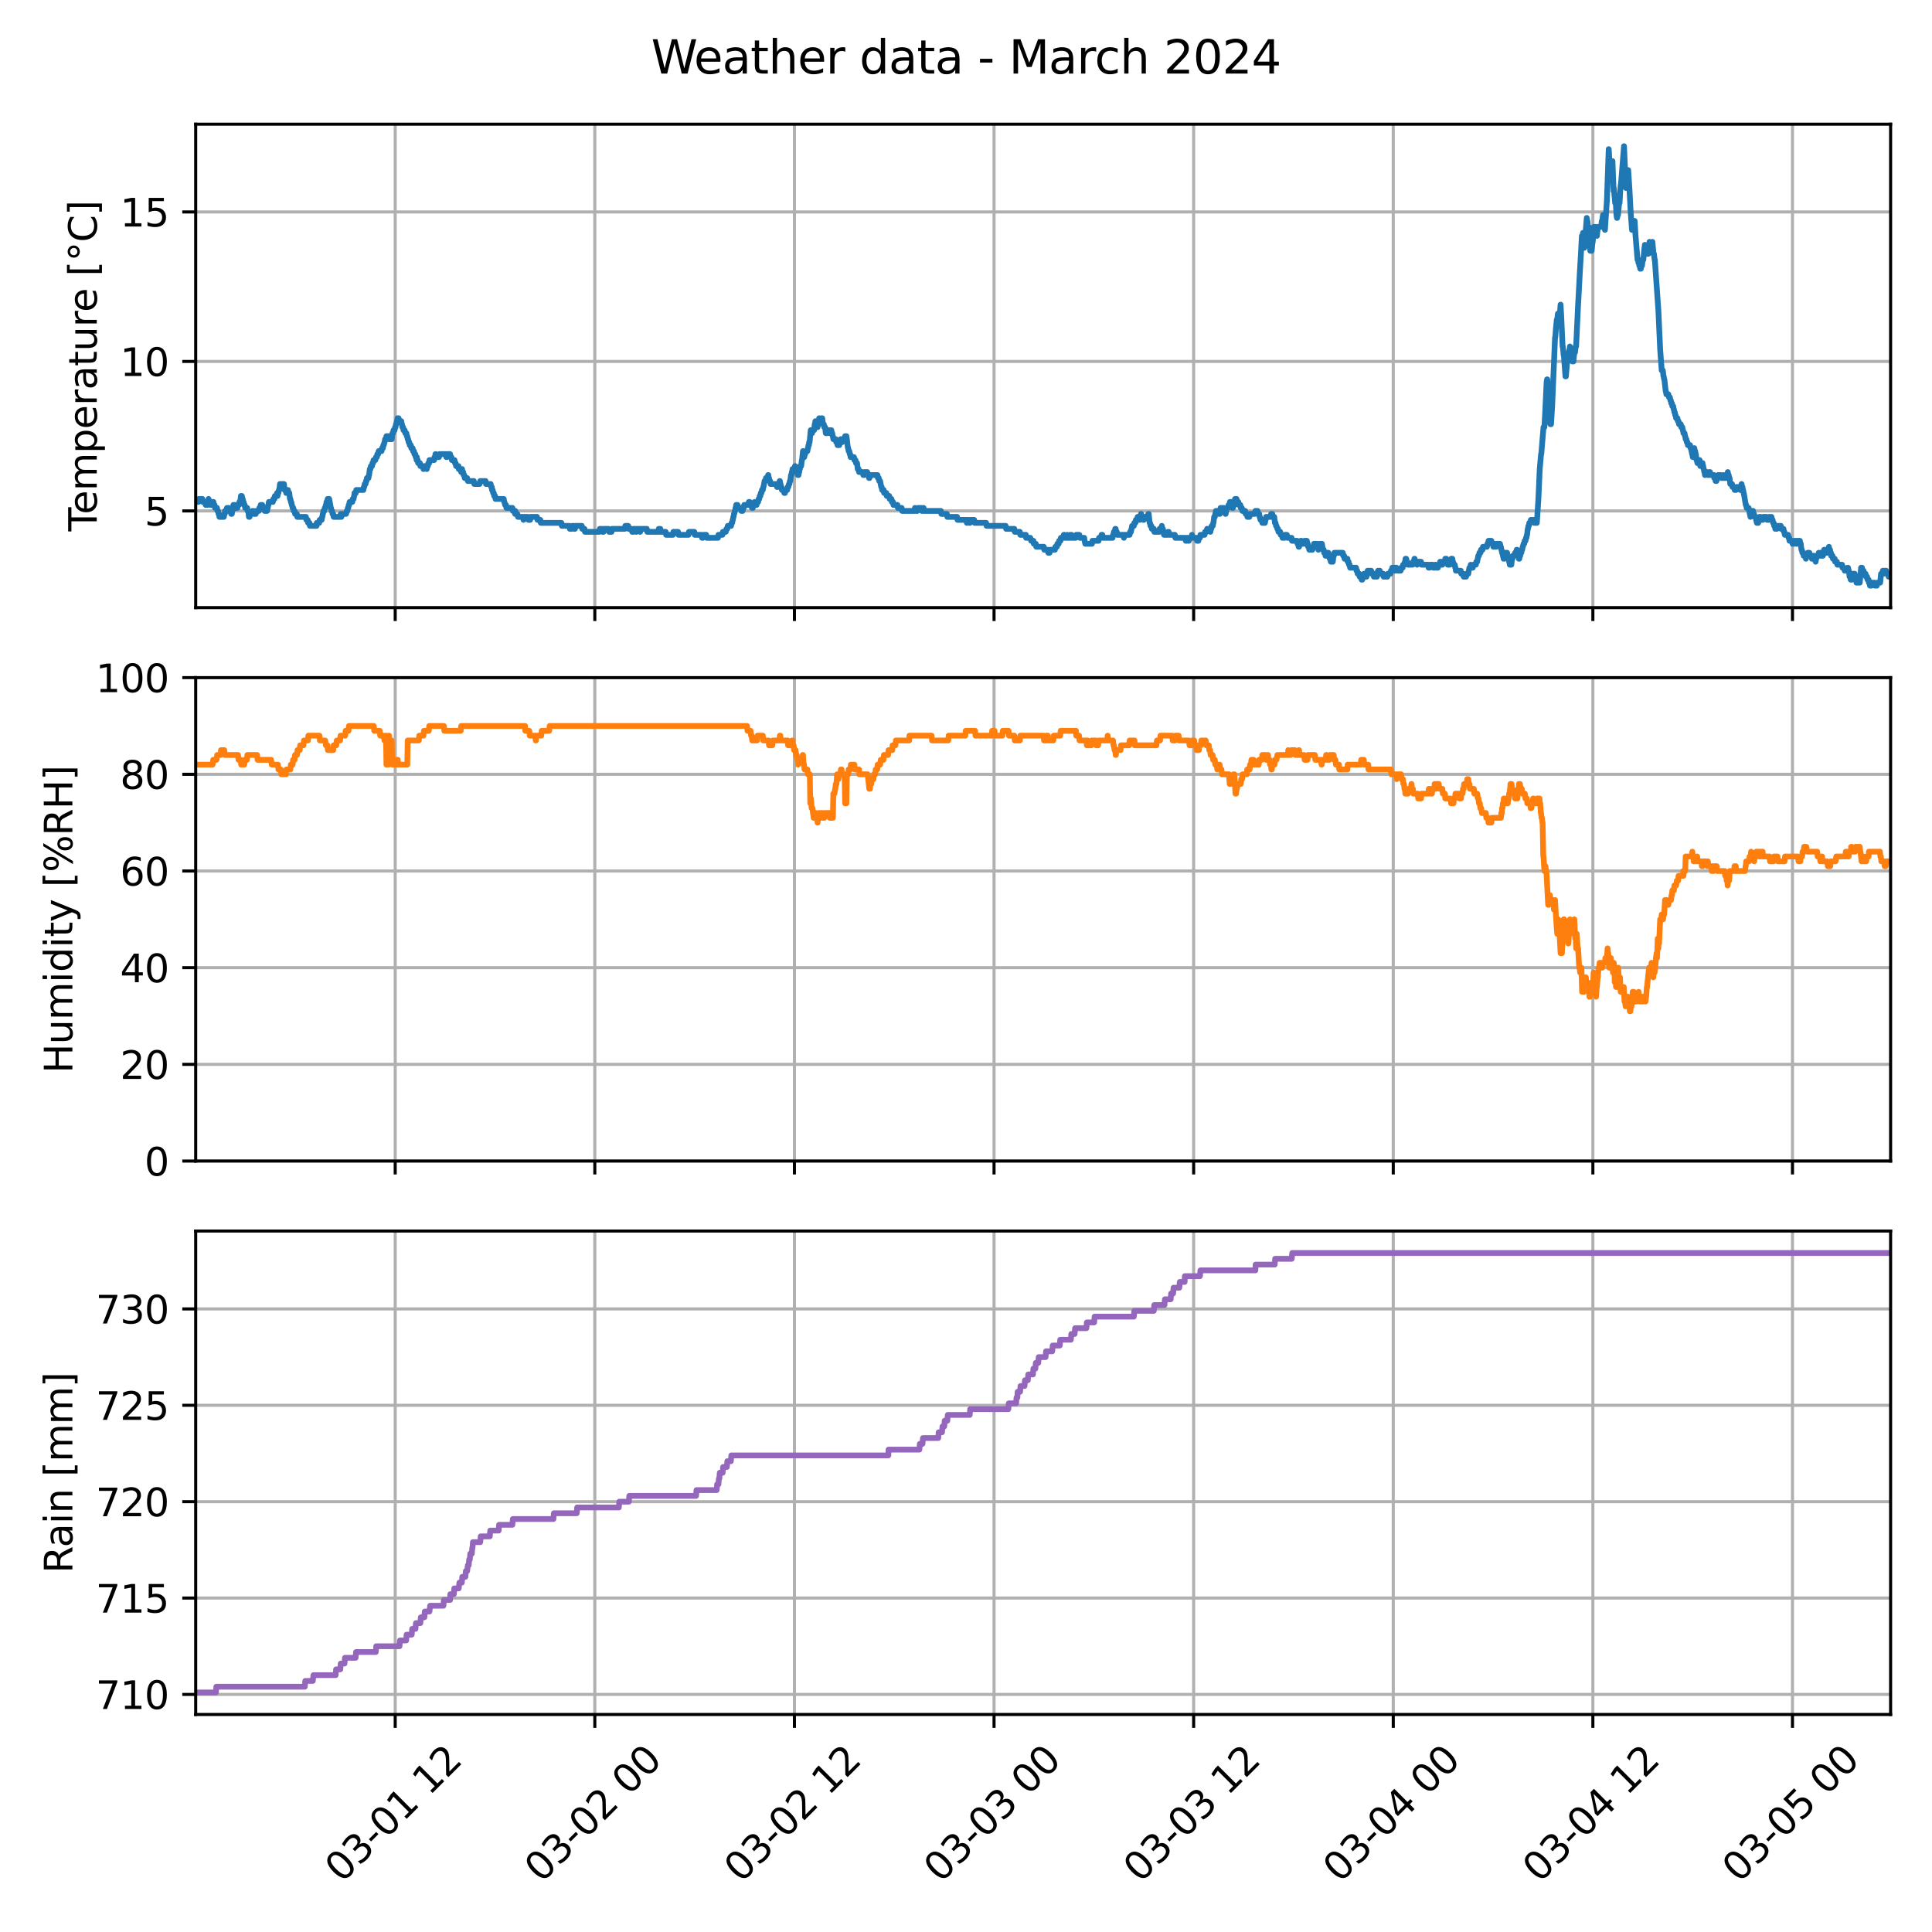 <?xml version="1.0" encoding="utf-8" standalone="no"?>
<!DOCTYPE svg PUBLIC "-//W3C//DTD SVG 1.1//EN"
  "http://www.w3.org/Graphics/SVG/1.1/DTD/svg11.dtd">
<svg xmlns:xlink="http://www.w3.org/1999/xlink" width="504pt" height="504pt" viewBox="0 0 504 504" xmlns="http://www.w3.org/2000/svg" version="1.1">
 <defs>
  <style type="text/css">*{stroke-linejoin: round; stroke-linecap: butt}</style>
 </defs>
 <g id="figure_1">
  <g id="patch_1">
   <path d="M 0 504 
L 504 504 
L 504 0 
L 0 0 
z
" style="fill: #ffffff"/>
  </g>
  <g id="axes_1">
   <g id="patch_2">
    <path d="M 51.05 158.511 
L 493.2 158.511 
L 493.2 32.4 
L 51.05 32.4 
z
" style="fill: #ffffff"/>
   </g>
   <g id="matplotlib.axis_1">
    <g id="xtick_1">
     <g id="line2d_1">
      <path d="M 103.097 158.511 
L 103.097 32.4 
" clip-path="url(#pb90ab9b108)" style="fill: none; stroke: #b0b0b0; stroke-width: 0.8; stroke-linecap: square"/>
     </g>
     <g id="line2d_2">
      <defs>
       <path id="m5caf008662" d="M 0 0 
L 0 3.5 
" style="stroke: #000000; stroke-width: 0.8"/>
      </defs>
      <g>
       <use xlink:href="#m5caf008662" x="103.097" y="158.511" style="stroke: #000000; stroke-width: 0.8"/>
      </g>
     </g>
    </g>
    <g id="xtick_2">
     <g id="line2d_3">
      <path d="M 155.169 158.511 
L 155.169 32.4 
" clip-path="url(#pb90ab9b108)" style="fill: none; stroke: #b0b0b0; stroke-width: 0.8; stroke-linecap: square"/>
     </g>
     <g id="line2d_4">
      <g>
       <use xlink:href="#m5caf008662" x="155.169" y="158.511" style="stroke: #000000; stroke-width: 0.8"/>
      </g>
     </g>
    </g>
    <g id="xtick_3">
     <g id="line2d_5">
      <path d="M 207.242 158.511 
L 207.242 32.4 
" clip-path="url(#pb90ab9b108)" style="fill: none; stroke: #b0b0b0; stroke-width: 0.8; stroke-linecap: square"/>
     </g>
     <g id="line2d_6">
      <g>
       <use xlink:href="#m5caf008662" x="207.242" y="158.511" style="stroke: #000000; stroke-width: 0.8"/>
      </g>
     </g>
    </g>
    <g id="xtick_4">
     <g id="line2d_7">
      <path d="M 259.315 158.511 
L 259.315 32.4 
" clip-path="url(#pb90ab9b108)" style="fill: none; stroke: #b0b0b0; stroke-width: 0.8; stroke-linecap: square"/>
     </g>
     <g id="line2d_8">
      <g>
       <use xlink:href="#m5caf008662" x="259.315" y="158.511" style="stroke: #000000; stroke-width: 0.8"/>
      </g>
     </g>
    </g>
    <g id="xtick_5">
     <g id="line2d_9">
      <path d="M 311.387 158.511 
L 311.387 32.4 
" clip-path="url(#pb90ab9b108)" style="fill: none; stroke: #b0b0b0; stroke-width: 0.8; stroke-linecap: square"/>
     </g>
     <g id="line2d_10">
      <g>
       <use xlink:href="#m5caf008662" x="311.387" y="158.511" style="stroke: #000000; stroke-width: 0.8"/>
      </g>
     </g>
    </g>
    <g id="xtick_6">
     <g id="line2d_11">
      <path d="M 363.46 158.511 
L 363.46 32.4 
" clip-path="url(#pb90ab9b108)" style="fill: none; stroke: #b0b0b0; stroke-width: 0.8; stroke-linecap: square"/>
     </g>
     <g id="line2d_12">
      <g>
       <use xlink:href="#m5caf008662" x="363.46" y="158.511" style="stroke: #000000; stroke-width: 0.8"/>
      </g>
     </g>
    </g>
    <g id="xtick_7">
     <g id="line2d_13">
      <path d="M 415.532 158.511 
L 415.532 32.4 
" clip-path="url(#pb90ab9b108)" style="fill: none; stroke: #b0b0b0; stroke-width: 0.8; stroke-linecap: square"/>
     </g>
     <g id="line2d_14">
      <g>
       <use xlink:href="#m5caf008662" x="415.532" y="158.511" style="stroke: #000000; stroke-width: 0.8"/>
      </g>
     </g>
    </g>
    <g id="xtick_8">
     <g id="line2d_15">
      <path d="M 467.605 158.511 
L 467.605 32.4 
" clip-path="url(#pb90ab9b108)" style="fill: none; stroke: #b0b0b0; stroke-width: 0.8; stroke-linecap: square"/>
     </g>
     <g id="line2d_16">
      <g>
       <use xlink:href="#m5caf008662" x="467.605" y="158.511" style="stroke: #000000; stroke-width: 0.8"/>
      </g>
     </g>
    </g>
   </g>
   <g id="matplotlib.axis_2">
    <g id="ytick_1">
     <g id="line2d_17">
      <path d="M 51.05 133.281 
L 493.2 133.281 
" clip-path="url(#pb90ab9b108)" style="fill: none; stroke: #b0b0b0; stroke-width: 0.8; stroke-linecap: square"/>
     </g>
     <g id="line2d_18">
      <defs>
       <path id="mb3bd5ec102" d="M 0 0 
L -3.5 0 
" style="stroke: #000000; stroke-width: 0.8"/>
      </defs>
      <g>
       <use xlink:href="#mb3bd5ec102" x="51.05" y="133.281" style="stroke: #000000; stroke-width: 0.8"/>
      </g>
     </g>
     <g id="text_1">
      <!-- 5 -->
      <g transform="translate(37.688 137.08) scale(0.1 -0.1)">
       <defs>
        <path id="DejaVuSans-35" d="M 691 4666 
L 3169 4666 
L 3169 4134 
L 1269 4134 
L 1269 2991 
Q 1406 3038 1543 3061 
Q 1681 3084 1819 3084 
Q 2600 3084 3056 2656 
Q 3513 2228 3513 1497 
Q 3513 744 3044 326 
Q 2575 -91 1722 -91 
Q 1428 -91 1123 -41 
Q 819 9 494 109 
L 494 744 
Q 775 591 1075 516 
Q 1375 441 1709 441 
Q 2250 441 2565 725 
Q 2881 1009 2881 1497 
Q 2881 1984 2565 2268 
Q 2250 2553 1709 2553 
Q 1456 2553 1204 2497 
Q 953 2441 691 2322 
L 691 4666 
z
" transform="scale(0.016)"/>
       </defs>
       <use xlink:href="#DejaVuSans-35"/>
      </g>
     </g>
    </g>
    <g id="ytick_2">
     <g id="line2d_19">
      <path d="M 51.05 94.286 
L 493.2 94.286 
" clip-path="url(#pb90ab9b108)" style="fill: none; stroke: #b0b0b0; stroke-width: 0.8; stroke-linecap: square"/>
     </g>
     <g id="line2d_20">
      <g>
       <use xlink:href="#mb3bd5ec102" x="51.05" y="94.286" style="stroke: #000000; stroke-width: 0.8"/>
      </g>
     </g>
     <g id="text_2">
      <!-- 10 -->
      <g transform="translate(31.325 98.085) scale(0.1 -0.1)">
       <defs>
        <path id="DejaVuSans-31" d="M 794 531 
L 1825 531 
L 1825 4091 
L 703 3866 
L 703 4441 
L 1819 4666 
L 2450 4666 
L 2450 531 
L 3481 531 
L 3481 0 
L 794 0 
L 794 531 
z
" transform="scale(0.016)"/>
        <path id="DejaVuSans-30" d="M 2034 4250 
Q 1547 4250 1301 3770 
Q 1056 3291 1056 2328 
Q 1056 1369 1301 889 
Q 1547 409 2034 409 
Q 2525 409 2770 889 
Q 3016 1369 3016 2328 
Q 3016 3291 2770 3770 
Q 2525 4250 2034 4250 
z
M 2034 4750 
Q 2819 4750 3233 4129 
Q 3647 3509 3647 2328 
Q 3647 1150 3233 529 
Q 2819 -91 2034 -91 
Q 1250 -91 836 529 
Q 422 1150 422 2328 
Q 422 3509 836 4129 
Q 1250 4750 2034 4750 
z
" transform="scale(0.016)"/>
       </defs>
       <use xlink:href="#DejaVuSans-31"/>
       <use xlink:href="#DejaVuSans-30" x="63.623"/>
      </g>
     </g>
    </g>
    <g id="ytick_3">
     <g id="line2d_21">
      <path d="M 51.05 55.29 
L 493.2 55.29 
" clip-path="url(#pb90ab9b108)" style="fill: none; stroke: #b0b0b0; stroke-width: 0.8; stroke-linecap: square"/>
     </g>
     <g id="line2d_22">
      <g>
       <use xlink:href="#mb3bd5ec102" x="51.05" y="55.29" style="stroke: #000000; stroke-width: 0.8"/>
      </g>
     </g>
     <g id="text_3">
      <!-- 15 -->
      <g transform="translate(31.325 59.089) scale(0.1 -0.1)">
       <use xlink:href="#DejaVuSans-31"/>
       <use xlink:href="#DejaVuSans-35" x="63.623"/>
      </g>
     </g>
    </g>
    <g id="text_4">
     <!-- Temperature [°C] -->
     <g transform="translate(25.245 138.607) rotate(-90) scale(0.1 -0.1)">
      <defs>
       <path id="DejaVuSans-54" d="M -19 4666 
L 3928 4666 
L 3928 4134 
L 2272 4134 
L 2272 0 
L 1638 0 
L 1638 4134 
L -19 4134 
L -19 4666 
z
" transform="scale(0.016)"/>
       <path id="DejaVuSans-65" d="M 3597 1894 
L 3597 1613 
L 953 1613 
Q 991 1019 1311 708 
Q 1631 397 2203 397 
Q 2534 397 2845 478 
Q 3156 559 3463 722 
L 3463 178 
Q 3153 47 2828 -22 
Q 2503 -91 2169 -91 
Q 1331 -91 842 396 
Q 353 884 353 1716 
Q 353 2575 817 3079 
Q 1281 3584 2069 3584 
Q 2775 3584 3186 3129 
Q 3597 2675 3597 1894 
z
M 3022 2063 
Q 3016 2534 2758 2815 
Q 2500 3097 2075 3097 
Q 1594 3097 1305 2825 
Q 1016 2553 972 2059 
L 3022 2063 
z
" transform="scale(0.016)"/>
       <path id="DejaVuSans-6d" d="M 3328 2828 
Q 3544 3216 3844 3400 
Q 4144 3584 4550 3584 
Q 5097 3584 5394 3201 
Q 5691 2819 5691 2113 
L 5691 0 
L 5113 0 
L 5113 2094 
Q 5113 2597 4934 2840 
Q 4756 3084 4391 3084 
Q 3944 3084 3684 2787 
Q 3425 2491 3425 1978 
L 3425 0 
L 2847 0 
L 2847 2094 
Q 2847 2600 2669 2842 
Q 2491 3084 2119 3084 
Q 1678 3084 1418 2786 
Q 1159 2488 1159 1978 
L 1159 0 
L 581 0 
L 581 3500 
L 1159 3500 
L 1159 2956 
Q 1356 3278 1631 3431 
Q 1906 3584 2284 3584 
Q 2666 3584 2933 3390 
Q 3200 3197 3328 2828 
z
" transform="scale(0.016)"/>
       <path id="DejaVuSans-70" d="M 1159 525 
L 1159 -1331 
L 581 -1331 
L 581 3500 
L 1159 3500 
L 1159 2969 
Q 1341 3281 1617 3432 
Q 1894 3584 2278 3584 
Q 2916 3584 3314 3078 
Q 3713 2572 3713 1747 
Q 3713 922 3314 415 
Q 2916 -91 2278 -91 
Q 1894 -91 1617 61 
Q 1341 213 1159 525 
z
M 3116 1747 
Q 3116 2381 2855 2742 
Q 2594 3103 2138 3103 
Q 1681 3103 1420 2742 
Q 1159 2381 1159 1747 
Q 1159 1113 1420 752 
Q 1681 391 2138 391 
Q 2594 391 2855 752 
Q 3116 1113 3116 1747 
z
" transform="scale(0.016)"/>
       <path id="DejaVuSans-72" d="M 2631 2963 
Q 2534 3019 2420 3045 
Q 2306 3072 2169 3072 
Q 1681 3072 1420 2755 
Q 1159 2438 1159 1844 
L 1159 0 
L 581 0 
L 581 3500 
L 1159 3500 
L 1159 2956 
Q 1341 3275 1631 3429 
Q 1922 3584 2338 3584 
Q 2397 3584 2469 3576 
Q 2541 3569 2628 3553 
L 2631 2963 
z
" transform="scale(0.016)"/>
       <path id="DejaVuSans-61" d="M 2194 1759 
Q 1497 1759 1228 1600 
Q 959 1441 959 1056 
Q 959 750 1161 570 
Q 1363 391 1709 391 
Q 2188 391 2477 730 
Q 2766 1069 2766 1631 
L 2766 1759 
L 2194 1759 
z
M 3341 1997 
L 3341 0 
L 2766 0 
L 2766 531 
Q 2569 213 2275 61 
Q 1981 -91 1556 -91 
Q 1019 -91 701 211 
Q 384 513 384 1019 
Q 384 1609 779 1909 
Q 1175 2209 1959 2209 
L 2766 2209 
L 2766 2266 
Q 2766 2663 2505 2880 
Q 2244 3097 1772 3097 
Q 1472 3097 1187 3025 
Q 903 2953 641 2809 
L 641 3341 
Q 956 3463 1253 3523 
Q 1550 3584 1831 3584 
Q 2591 3584 2966 3190 
Q 3341 2797 3341 1997 
z
" transform="scale(0.016)"/>
       <path id="DejaVuSans-74" d="M 1172 4494 
L 1172 3500 
L 2356 3500 
L 2356 3053 
L 1172 3053 
L 1172 1153 
Q 1172 725 1289 603 
Q 1406 481 1766 481 
L 2356 481 
L 2356 0 
L 1766 0 
Q 1100 0 847 248 
Q 594 497 594 1153 
L 594 3053 
L 172 3053 
L 172 3500 
L 594 3500 
L 594 4494 
L 1172 4494 
z
" transform="scale(0.016)"/>
       <path id="DejaVuSans-75" d="M 544 1381 
L 544 3500 
L 1119 3500 
L 1119 1403 
Q 1119 906 1312 657 
Q 1506 409 1894 409 
Q 2359 409 2629 706 
Q 2900 1003 2900 1516 
L 2900 3500 
L 3475 3500 
L 3475 0 
L 2900 0 
L 2900 538 
Q 2691 219 2414 64 
Q 2138 -91 1772 -91 
Q 1169 -91 856 284 
Q 544 659 544 1381 
z
M 1991 3584 
L 1991 3584 
z
" transform="scale(0.016)"/>
       <path id="DejaVuSans-20" transform="scale(0.016)"/>
       <path id="DejaVuSans-5b" d="M 550 4863 
L 1875 4863 
L 1875 4416 
L 1125 4416 
L 1125 -397 
L 1875 -397 
L 1875 -844 
L 550 -844 
L 550 4863 
z
" transform="scale(0.016)"/>
       <path id="DejaVuSans-b0" d="M 1600 4347 
Q 1350 4347 1178 4173 
Q 1006 4000 1006 3750 
Q 1006 3503 1178 3333 
Q 1350 3163 1600 3163 
Q 1850 3163 2022 3333 
Q 2194 3503 2194 3750 
Q 2194 3997 2020 4172 
Q 1847 4347 1600 4347 
z
M 1600 4750 
Q 1800 4750 1984 4673 
Q 2169 4597 2303 4453 
Q 2447 4313 2519 4134 
Q 2591 3956 2591 3750 
Q 2591 3338 2302 3052 
Q 2013 2766 1594 2766 
Q 1172 2766 890 3047 
Q 609 3328 609 3750 
Q 609 4169 896 4459 
Q 1184 4750 1600 4750 
z
" transform="scale(0.016)"/>
       <path id="DejaVuSans-43" d="M 4122 4306 
L 4122 3641 
Q 3803 3938 3442 4084 
Q 3081 4231 2675 4231 
Q 1875 4231 1450 3742 
Q 1025 3253 1025 2328 
Q 1025 1406 1450 917 
Q 1875 428 2675 428 
Q 3081 428 3442 575 
Q 3803 722 4122 1019 
L 4122 359 
Q 3791 134 3420 21 
Q 3050 -91 2638 -91 
Q 1578 -91 968 557 
Q 359 1206 359 2328 
Q 359 3453 968 4101 
Q 1578 4750 2638 4750 
Q 3056 4750 3426 4639 
Q 3797 4528 4122 4306 
z
" transform="scale(0.016)"/>
       <path id="DejaVuSans-5d" d="M 1947 4863 
L 1947 -844 
L 622 -844 
L 622 -397 
L 1369 -397 
L 1369 4416 
L 622 4416 
L 622 4863 
L 1947 4863 
z
" transform="scale(0.016)"/>
      </defs>
      <use xlink:href="#DejaVuSans-54"/>
      <use xlink:href="#DejaVuSans-65" x="44.084"/>
      <use xlink:href="#DejaVuSans-6d" x="105.607"/>
      <use xlink:href="#DejaVuSans-70" x="203.02"/>
      <use xlink:href="#DejaVuSans-65" x="266.496"/>
      <use xlink:href="#DejaVuSans-72" x="328.02"/>
      <use xlink:href="#DejaVuSans-61" x="369.133"/>
      <use xlink:href="#DejaVuSans-74" x="430.412"/>
      <use xlink:href="#DejaVuSans-75" x="469.621"/>
      <use xlink:href="#DejaVuSans-72" x="533"/>
      <use xlink:href="#DejaVuSans-65" x="571.863"/>
      <use xlink:href="#DejaVuSans-20" x="633.387"/>
      <use xlink:href="#DejaVuSans-5b" x="665.174"/>
      <use xlink:href="#DejaVuSans-b0" x="704.188"/>
      <use xlink:href="#DejaVuSans-43" x="754.188"/>
      <use xlink:href="#DejaVuSans-5d" x="824.012"/>
     </g>
    </g>
   </g>
   <g id="line2d_23">
    <path d="M 51.05 130.941 
L 51.744 130.941 
L 51.86 130.161 
L 52.786 130.161 
L 52.901 130.941 
L 53.538 130.941 
L 53.654 131.721 
L 54.117 131.721 
L 54.232 130.941 
L 54.348 130.941 
L 54.406 130.161 
L 54.58 130.941 
L 54.753 130.941 
L 54.869 131.721 
L 55.1 131.721 
L 55.216 130.941 
L 55.679 130.941 
L 55.794 131.721 
L 55.968 131.721 
L 56.084 132.501 
L 56.605 132.501 
L 56.72 133.281 
L 56.894 133.281 
L 57.01 134.061 
L 57.125 134.061 
L 57.241 134.841 
L 58.398 134.841 
L 58.514 134.061 
L 58.63 134.061 
L 58.687 133.281 
L 59.093 133.281 
L 59.208 132.501 
L 59.324 132.501 
L 59.44 133.281 
L 59.555 132.501 
L 59.671 132.501 
L 59.787 133.281 
L 60.192 133.281 
L 60.307 134.061 
L 60.481 134.061 
L 60.597 133.281 
L 60.654 133.281 
L 60.77 132.501 
L 60.828 132.501 
L 60.886 131.721 
L 61.291 131.721 
L 61.407 132.501 
L 61.927 132.501 
L 62.043 131.721 
L 62.333 131.721 
L 62.448 130.941 
L 62.68 130.941 
L 62.853 129.381 
L 63.085 129.381 
L 63.258 130.161 
L 63.316 130.161 
L 63.432 130.941 
L 63.547 130.941 
L 63.663 131.721 
L 63.837 131.721 
L 63.953 132.501 
L 64.473 132.501 
L 64.589 133.281 
L 64.763 133.281 
L 64.936 134.841 
L 65.11 134.841 
L 65.225 134.061 
L 65.746 134.061 
L 65.862 133.281 
L 66.093 133.281 
L 66.209 134.061 
L 66.73 134.061 
L 66.846 133.281 
L 67.54 133.281 
L 67.655 132.501 
L 67.887 132.501 
L 68.003 131.721 
L 68.407 131.721 
L 68.524 132.501 
L 68.928 132.501 
L 69.044 133.281 
L 69.681 133.281 
L 69.796 132.501 
L 69.854 132.501 
L 69.97 131.721 
L 70.027 131.721 
L 70.143 130.941 
L 71.185 130.941 
L 71.3 130.161 
L 71.59 130.161 
L 71.706 129.381 
L 72.168 129.381 
L 72.284 128.601 
L 72.4 129.381 
L 72.516 128.601 
L 72.631 128.601 
L 72.747 127.822 
L 72.863 127.822 
L 73.036 126.262 
L 74.077 126.262 
L 74.251 127.822 
L 74.54 127.822 
L 74.656 128.601 
L 74.772 127.822 
L 75.119 127.822 
L 75.235 128.601 
L 75.466 128.601 
L 75.64 130.161 
L 75.756 130.161 
L 75.871 130.941 
L 75.987 130.941 
L 76.103 131.721 
L 76.161 131.721 
L 76.334 132.501 
L 76.507 132.501 
L 76.623 133.281 
L 76.855 133.281 
L 76.97 134.061 
L 77.433 134.061 
L 77.549 134.841 
L 79.806 134.841 
L 79.921 135.621 
L 80.268 135.621 
L 80.384 136.401 
L 80.731 136.401 
L 80.847 137.18 
L 82.583 137.18 
L 82.64 136.401 
L 83.277 136.401 
L 83.393 135.621 
L 83.913 135.621 
L 84.029 134.841 
L 84.087 134.841 
L 84.203 134.061 
L 84.26 134.061 
L 84.376 133.281 
L 84.608 133.281 
L 84.723 132.501 
L 84.839 132.501 
L 85.013 131.721 
L 85.07 131.721 
L 85.186 130.941 
L 85.36 130.941 
L 85.476 130.161 
L 85.88 130.161 
L 86.286 132.501 
L 86.343 132.501 
L 86.459 133.281 
L 86.633 133.281 
L 86.749 134.061 
L 86.922 134.061 
L 87.038 134.841 
L 88.773 134.841 
L 88.889 134.061 
L 89.005 134.841 
L 89.063 134.841 
L 89.179 134.061 
L 90.278 134.061 
L 90.451 133.281 
L 90.625 133.281 
L 90.741 132.501 
L 90.856 132.501 
L 90.972 131.721 
L 91.088 131.721 
L 91.203 130.941 
L 91.898 130.941 
L 92.013 130.161 
L 92.245 130.161 
L 92.361 129.381 
L 92.419 129.381 
L 92.477 128.601 
L 92.823 128.601 
L 92.939 127.822 
L 94.791 127.822 
L 94.906 127.042 
L 95.022 127.042 
L 95.138 126.262 
L 95.369 126.262 
L 95.485 125.482 
L 95.601 125.482 
L 95.716 124.702 
L 96.122 124.702 
L 96.237 123.922 
L 96.295 123.922 
L 96.469 122.362 
L 96.642 122.362 
L 96.758 121.582 
L 97.047 121.582 
L 97.163 120.802 
L 97.336 120.802 
L 97.452 120.022 
L 97.915 120.022 
L 98.089 119.243 
L 98.32 119.243 
L 98.436 118.463 
L 98.667 118.463 
L 98.783 117.683 
L 99.535 117.683 
L 99.651 116.903 
L 99.882 116.903 
L 99.998 116.123 
L 100.114 116.123 
L 100.287 115.343 
L 100.345 115.343 
L 100.461 114.563 
L 100.692 114.563 
L 100.808 113.783 
L 101.329 113.783 
L 101.444 114.563 
L 102.196 114.563 
L 102.37 113.003 
L 102.544 113.003 
L 102.659 112.223 
L 102.949 112.223 
L 103.064 111.444 
L 103.18 111.444 
L 103.296 110.664 
L 103.354 110.664 
L 103.527 109.884 
L 103.585 109.884 
L 103.701 109.104 
L 103.99 109.104 
L 104.106 109.884 
L 104.685 109.884 
L 104.8 110.664 
L 104.858 110.664 
L 104.974 111.444 
L 105.147 111.444 
L 105.263 112.223 
L 105.553 112.223 
L 105.726 113.003 
L 106.015 113.003 
L 106.131 113.783 
L 106.246 113.783 
L 106.362 114.563 
L 106.478 114.563 
L 106.594 115.343 
L 106.767 115.343 
L 106.883 116.123 
L 107.172 116.123 
L 107.288 116.903 
L 107.635 116.903 
L 107.751 117.683 
L 107.982 117.683 
L 108.098 118.463 
L 108.329 118.463 
L 108.445 119.243 
L 108.619 119.243 
L 108.676 120.022 
L 108.735 119.243 
L 108.793 120.022 
L 108.966 120.022 
L 109.082 120.802 
L 109.545 120.802 
L 109.66 121.582 
L 110.355 121.582 
L 110.47 122.362 
L 110.528 122.362 
L 110.644 121.582 
L 111.222 121.582 
L 111.338 122.362 
L 111.454 121.582 
L 111.627 121.582 
L 111.743 120.802 
L 111.975 120.802 
L 112.032 120.022 
L 113.247 120.022 
L 113.363 119.243 
L 113.536 119.243 
L 113.595 118.463 
L 113.652 119.243 
L 113.71 118.463 
L 113.826 119.243 
L 114.52 119.243 
L 114.636 118.463 
L 116.372 118.463 
L 116.43 119.243 
L 116.603 119.243 
L 116.719 118.463 
L 117.413 118.463 
L 117.471 119.243 
L 117.76 119.243 
L 117.876 120.022 
L 118.57 120.022 
L 118.686 120.802 
L 118.859 120.802 
L 118.975 121.582 
L 119.612 121.582 
L 119.669 122.362 
L 120.248 122.362 
L 120.306 123.142 
L 120.422 122.362 
L 120.479 123.142 
L 120.537 122.362 
L 120.653 123.142 
L 120.827 123.142 
L 120.942 123.922 
L 121.116 123.922 
L 121.232 124.702 
L 121.868 124.702 
L 122.042 125.482 
L 123.604 125.482 
L 123.719 126.262 
L 125.108 126.262 
L 125.282 125.482 
L 126.67 125.482 
L 126.786 126.262 
L 128.001 126.262 
L 128.117 127.042 
L 128.29 127.042 
L 128.348 127.822 
L 128.522 127.822 
L 128.638 128.601 
L 128.811 128.601 
L 128.927 129.381 
L 129.158 129.381 
L 129.274 130.161 
L 131.415 130.161 
L 131.531 130.941 
L 131.588 130.941 
L 131.762 131.721 
L 131.993 131.721 
L 132.109 132.501 
L 133.671 132.501 
L 133.787 133.281 
L 134.25 133.281 
L 134.365 134.061 
L 134.423 133.281 
L 134.539 134.061 
L 134.944 134.061 
L 135.118 134.841 
L 136.448 134.841 
L 136.564 135.621 
L 136.68 134.841 
L 137.721 134.841 
L 137.837 135.621 
L 138.3 135.621 
L 138.415 134.841 
L 140.093 134.841 
L 140.209 135.621 
L 140.961 135.621 
L 141.077 136.401 
L 146.458 136.401 
L 146.574 137.18 
L 148.541 137.18 
L 148.656 137.96 
L 149.177 137.96 
L 149.293 137.18 
L 149.698 137.18 
L 149.814 137.96 
L 149.987 137.96 
L 150.103 137.18 
L 151.781 137.18 
L 151.897 137.96 
L 152.475 137.96 
L 152.591 138.74 
L 156.351 138.74 
L 156.467 137.96 
L 157.046 137.96 
L 157.161 138.74 
L 157.451 138.74 
L 157.566 137.96 
L 158.781 137.96 
L 158.898 138.74 
L 159.534 138.74 
L 159.649 137.96 
L 163.005 137.96 
L 163.121 137.18 
L 163.873 137.18 
L 163.989 137.96 
L 164.799 137.96 
L 164.914 138.74 
L 165.204 138.74 
L 165.319 137.96 
L 165.724 137.96 
L 165.84 138.74 
L 166.014 138.74 
L 166.13 137.96 
L 166.824 137.96 
L 166.94 138.74 
L 166.997 138.74 
L 167.113 137.96 
L 168.733 137.96 
L 168.849 138.74 
L 171.742 138.74 
L 171.857 137.96 
L 171.973 137.96 
L 172.147 138.74 
L 172.204 138.74 
L 172.263 137.96 
L 172.378 138.74 
L 173.651 138.74 
L 173.767 139.52 
L 175.56 139.52 
L 175.676 138.74 
L 176.891 138.74 
L 177.007 139.52 
L 179.611 139.52 
L 179.726 138.74 
L 181.115 138.74 
L 181.23 139.52 
L 183.024 139.52 
L 183.14 140.3 
L 183.371 140.3 
L 183.487 139.52 
L 184.239 139.52 
L 184.355 140.3 
L 187.305 140.3 
L 187.421 139.52 
L 188.463 139.52 
L 188.578 138.74 
L 189.33 138.74 
L 189.504 137.96 
L 189.736 137.96 
L 189.851 137.18 
L 190.719 137.18 
L 190.835 136.401 
L 191.009 136.401 
L 191.124 135.621 
L 191.182 135.621 
L 191.298 134.841 
L 191.356 134.841 
L 191.471 134.061 
L 191.529 134.061 
L 191.703 133.281 
L 191.76 133.281 
L 191.876 132.501 
L 191.934 132.501 
L 192.05 131.721 
L 192.397 131.721 
L 192.513 132.501 
L 193.265 132.501 
L 193.38 133.281 
L 193.728 133.281 
L 193.901 132.501 
L 194.017 132.501 
L 194.133 131.721 
L 195.232 131.721 
L 195.348 130.941 
L 195.579 130.941 
L 195.695 131.721 
L 196.042 131.721 
L 196.158 132.501 
L 196.389 132.501 
L 196.505 131.721 
L 196.794 131.721 
L 196.852 130.941 
L 196.968 131.721 
L 197.373 131.721 
L 197.489 130.941 
L 197.778 130.941 
L 197.893 130.161 
L 198.067 130.161 
L 198.183 129.381 
L 198.356 129.381 
L 198.472 128.601 
L 198.646 128.601 
L 198.761 127.822 
L 198.993 127.822 
L 199.109 127.042 
L 199.167 127.042 
L 199.456 125.482 
L 199.687 125.482 
L 199.803 124.702 
L 200.208 124.702 
L 200.381 123.922 
L 200.439 123.922 
L 200.555 124.702 
L 200.613 124.702 
L 200.729 125.482 
L 200.902 125.482 
L 201.018 126.262 
L 202.58 126.262 
L 202.696 127.042 
L 202.87 127.042 
L 202.985 126.262 
L 203.274 126.262 
L 203.39 125.482 
L 203.448 125.482 
L 203.564 126.262 
L 203.621 126.262 
L 203.737 127.042 
L 203.853 127.042 
L 203.969 127.822 
L 204.547 127.822 
L 204.605 128.601 
L 204.779 128.601 
L 204.894 127.822 
L 205.357 127.822 
L 205.473 127.042 
L 205.646 127.042 
L 205.82 126.262 
L 205.936 126.262 
L 206.052 125.482 
L 206.167 125.482 
L 206.341 123.922 
L 206.456 123.922 
L 206.572 123.142 
L 206.63 123.142 
L 206.746 122.362 
L 206.804 122.362 
L 206.919 123.142 
L 207.035 122.362 
L 207.267 122.362 
L 207.382 121.582 
L 207.44 121.582 
L 207.556 122.362 
L 207.845 122.362 
L 208.134 123.922 
L 208.308 123.922 
L 208.423 123.142 
L 208.482 123.142 
L 208.597 122.362 
L 208.655 122.362 
L 208.771 121.582 
L 209.002 121.582 
L 209.176 120.022 
L 209.233 120.022 
L 209.465 117.683 
L 209.523 117.683 
L 209.639 118.463 
L 209.696 118.463 
L 209.812 119.243 
L 209.928 118.463 
L 210.044 118.463 
L 210.217 117.683 
L 210.622 117.683 
L 210.738 116.903 
L 210.796 116.903 
L 210.912 116.123 
L 211.027 116.123 
L 211.085 115.343 
L 211.201 115.343 
L 211.49 112.223 
L 211.606 112.223 
L 211.722 113.003 
L 211.837 113.003 
L 211.953 112.223 
L 212.358 112.223 
L 212.532 110.664 
L 212.589 110.664 
L 212.705 109.884 
L 212.879 109.884 
L 213.052 111.444 
L 213.284 111.444 
L 213.689 109.104 
L 213.804 109.884 
L 214.152 109.884 
L 214.267 109.104 
L 214.499 109.104 
L 214.672 110.664 
L 214.904 110.664 
L 215.019 111.444 
L 215.251 111.444 
L 215.425 113.003 
L 215.772 113.003 
L 215.887 112.223 
L 216.35 112.223 
L 216.466 113.003 
L 216.524 112.223 
L 216.871 112.223 
L 216.986 113.003 
L 217.102 113.003 
L 217.218 113.783 
L 217.276 113.783 
L 217.392 114.563 
L 218.028 114.563 
L 218.144 115.343 
L 218.375 115.343 
L 218.491 116.123 
L 218.954 116.123 
L 219.069 115.343 
L 219.185 115.343 
L 219.301 114.563 
L 219.532 114.563 
L 219.648 115.343 
L 219.706 115.343 
L 219.764 114.563 
L 220.342 114.563 
L 220.458 113.783 
L 220.689 113.783 
L 220.747 114.563 
L 220.805 113.783 
L 220.921 114.563 
L 221.094 116.123 
L 221.21 116.903 
L 221.268 116.903 
L 221.384 117.683 
L 221.557 117.683 
L 221.673 118.463 
L 221.789 118.463 
L 221.904 119.243 
L 222.772 119.243 
L 222.888 120.022 
L 223.177 120.022 
L 223.293 120.802 
L 223.582 120.802 
L 223.756 122.362 
L 223.988 122.362 
L 224.103 123.142 
L 225.086 123.142 
L 225.202 123.922 
L 225.492 123.922 
L 225.607 123.142 
L 226.244 123.142 
L 226.36 123.922 
L 226.591 123.922 
L 226.707 124.702 
L 226.822 124.702 
L 226.938 123.922 
L 228.905 123.922 
L 229.021 124.702 
L 229.252 124.702 
L 229.368 125.482 
L 229.599 125.482 
L 229.889 127.042 
L 230.005 127.042 
L 230.12 127.822 
L 230.525 127.822 
L 230.641 128.601 
L 231.219 128.601 
L 231.335 129.381 
L 231.972 129.381 
L 232.087 130.161 
L 232.55 130.161 
L 232.666 130.941 
L 232.956 130.941 
L 233.071 131.721 
L 234.112 131.721 
L 234.228 132.501 
L 235.212 132.501 
L 235.328 133.281 
L 238.568 133.281 
L 238.683 132.501 
L 238.741 132.501 
L 238.857 133.281 
L 239.32 133.281 
L 239.436 132.501 
L 240.419 132.501 
L 240.477 133.281 
L 240.766 133.281 
L 240.882 132.501 
L 240.94 132.501 
L 241.055 133.281 
L 245.452 133.281 
L 245.568 134.061 
L 247.015 134.061 
L 247.13 134.841 
L 249.676 134.841 
L 249.792 135.621 
L 252.106 135.621 
L 252.222 136.401 
L 252.338 135.621 
L 252.685 135.621 
L 252.801 136.401 
L 253.032 136.401 
L 253.148 135.621 
L 254.131 135.621 
L 254.247 136.401 
L 257.255 136.401 
L 257.371 137.18 
L 262.347 137.18 
L 262.463 137.96 
L 264.604 137.96 
L 264.719 138.74 
L 266.05 138.74 
L 266.166 139.52 
L 267.612 139.52 
L 267.67 140.3 
L 268.769 140.3 
L 269.001 141.08 
L 269.579 141.08 
L 269.695 141.86 
L 270.216 141.86 
L 270.331 142.64 
L 272.299 142.64 
L 272.414 143.42 
L 273.34 143.42 
L 273.456 144.2 
L 273.803 144.2 
L 273.919 143.42 
L 275.191 143.42 
L 275.307 142.64 
L 275.712 142.64 
L 275.828 141.86 
L 276.175 141.86 
L 276.291 141.08 
L 276.638 141.08 
L 276.754 140.3 
L 277.39 140.3 
L 277.506 139.52 
L 277.679 139.52 
L 277.795 140.3 
L 278.316 140.3 
L 278.432 139.52 
L 278.547 140.3 
L 279.068 140.3 
L 279.184 139.52 
L 279.242 139.52 
L 279.357 140.3 
L 279.415 140.3 
L 279.531 139.52 
L 279.647 140.3 
L 280.63 140.3 
L 280.746 139.52 
L 281.556 139.52 
L 281.672 140.3 
L 282.829 140.3 
L 282.944 141.08 
L 283.118 141.86 
L 284.854 141.86 
L 284.97 141.08 
L 286.59 141.08 
L 286.705 140.3 
L 287.226 140.3 
L 287.342 139.52 
L 287.573 139.52 
L 287.689 140.3 
L 290.235 140.3 
L 290.35 139.52 
L 290.466 139.52 
L 290.582 138.74 
L 290.813 138.74 
L 290.929 137.96 
L 291.045 137.96 
L 291.16 138.74 
L 291.334 138.74 
L 291.45 139.52 
L 293.07 139.52 
L 293.185 140.3 
L 293.301 139.52 
L 294.69 139.52 
L 294.806 138.74 
L 295.037 138.74 
L 295.153 137.96 
L 295.21 137.96 
L 295.326 137.18 
L 295.789 137.18 
L 295.905 136.401 
L 296.194 136.401 
L 296.31 135.621 
L 296.657 135.621 
L 296.773 134.841 
L 296.83 134.841 
L 296.946 135.621 
L 297.293 135.621 
L 297.409 134.841 
L 297.525 134.841 
L 297.64 134.061 
L 297.698 134.061 
L 297.814 134.841 
L 298.103 134.841 
L 298.219 135.621 
L 298.393 135.621 
L 298.508 134.841 
L 299.376 134.841 
L 299.55 134.061 
L 299.666 134.061 
L 299.897 136.401 
L 300.013 136.401 
L 300.128 137.18 
L 300.36 137.18 
L 300.475 137.96 
L 300.996 137.96 
L 301.112 138.74 
L 302.443 138.74 
L 302.5 137.96 
L 303.021 137.96 
L 303.079 137.18 
L 303.195 137.96 
L 303.369 137.96 
L 303.484 138.74 
L 303.542 138.74 
L 303.658 139.52 
L 304.583 139.52 
L 304.699 138.74 
L 304.873 138.74 
L 304.988 139.52 
L 306.493 139.52 
L 306.609 140.3 
L 309.212 140.3 
L 309.328 141.08 
L 309.501 141.08 
L 309.617 140.3 
L 309.849 140.3 
L 309.964 141.08 
L 310.138 141.08 
L 310.311 140.3 
L 310.832 140.3 
L 310.948 139.52 
L 311.063 140.3 
L 312.163 140.3 
L 312.279 141.08 
L 312.626 141.08 
L 312.742 140.3 
L 313.031 140.3 
L 313.146 139.52 
L 314.246 139.52 
L 314.362 138.74 
L 314.766 138.74 
L 314.882 137.96 
L 315.576 137.96 
L 315.75 138.74 
L 315.866 137.96 
L 315.982 137.96 
L 316.097 137.18 
L 316.386 137.18 
L 316.502 136.401 
L 316.56 136.401 
L 316.734 134.841 
L 316.907 134.841 
L 317.023 134.061 
L 317.081 134.061 
L 317.196 133.281 
L 317.891 133.281 
L 318.006 134.061 
L 318.238 134.061 
L 318.412 132.501 
L 319.279 132.501 
L 319.395 133.281 
L 319.569 133.281 
L 319.684 134.061 
L 319.742 134.061 
L 319.858 133.281 
L 319.916 133.281 
L 319.974 132.501 
L 320.379 132.501 
L 320.495 131.721 
L 320.726 131.721 
L 320.842 130.941 
L 321.189 130.941 
L 321.304 131.721 
L 321.362 131.721 
L 321.478 132.501 
L 321.652 132.501 
L 321.767 131.721 
L 322.056 131.721 
L 322.173 130.161 
L 322.577 130.161 
L 322.693 130.941 
L 323.04 130.941 
L 323.156 131.721 
L 323.561 131.721 
L 323.676 132.501 
L 323.966 132.501 
L 324.082 133.281 
L 324.834 133.281 
L 324.949 134.061 
L 325.296 134.061 
L 325.413 134.841 
L 325.933 134.841 
L 326.049 134.061 
L 327.379 134.061 
L 327.495 133.281 
L 328.074 133.281 
L 328.189 134.061 
L 328.479 134.061 
L 328.594 134.841 
L 328.652 134.841 
L 328.826 135.621 
L 329.173 135.621 
L 329.289 136.401 
L 329.983 136.401 
L 330.099 135.621 
L 330.157 135.621 
L 330.272 134.841 
L 331.487 134.841 
L 331.603 134.061 
L 331.892 134.061 
L 332.066 134.841 
L 332.413 134.841 
L 332.587 136.401 
L 332.76 136.401 
L 332.876 137.18 
L 332.992 137.18 
L 333.223 137.96 
L 333.397 137.96 
L 333.512 138.74 
L 333.975 138.74 
L 334.091 139.52 
L 334.438 139.52 
L 334.554 140.3 
L 335.075 140.3 
L 335.19 139.52 
L 335.711 139.52 
L 335.827 140.3 
L 336.926 140.3 
L 337.042 141.08 
L 338.372 141.08 
L 338.488 141.86 
L 338.662 141.86 
L 338.778 142.64 
L 338.893 142.64 
L 339.009 141.86 
L 339.182 141.86 
L 339.298 141.08 
L 339.529 141.08 
L 339.703 141.86 
L 340.224 141.86 
L 340.34 141.08 
L 340.918 141.08 
L 341.034 141.86 
L 341.15 141.86 
L 341.265 142.64 
L 341.439 142.64 
L 341.555 143.42 
L 342.365 143.42 
L 342.48 142.64 
L 342.712 142.64 
L 342.77 141.86 
L 343.638 141.86 
L 343.753 142.64 
L 343.811 142.64 
L 343.927 143.42 
L 344.1 142.64 
L 344.158 142.64 
L 344.274 141.86 
L 344.852 141.86 
L 344.968 142.64 
L 345.142 143.42 
L 345.315 143.42 
L 345.431 144.2 
L 345.662 144.2 
L 345.778 144.979 
L 346.01 144.979 
L 346.126 144.2 
L 346.531 144.2 
L 346.646 144.979 
L 346.762 144.979 
L 346.878 145.759 
L 347.051 145.759 
L 347.167 146.539 
L 347.282 146.539 
L 347.398 145.759 
L 347.514 146.539 
L 347.688 146.539 
L 347.861 144.979 
L 347.977 144.979 
L 348.092 144.2 
L 350.291 144.2 
L 350.407 144.979 
L 350.638 144.979 
L 350.754 145.759 
L 351.506 145.759 
L 351.564 146.539 
L 351.795 146.539 
L 351.911 147.319 
L 352.085 147.319 
L 352.201 148.099 
L 353.763 148.099 
L 353.878 148.879 
L 354.052 148.879 
L 354.168 149.659 
L 354.573 149.659 
L 354.688 150.439 
L 355.094 150.439 
L 355.209 151.219 
L 355.383 151.219 
L 355.498 150.439 
L 355.788 150.439 
L 355.845 149.659 
L 356.019 149.659 
L 356.135 150.439 
L 356.482 150.439 
L 356.598 149.659 
L 356.655 149.659 
L 356.771 148.879 
L 357.697 148.879 
L 357.813 149.659 
L 358.275 149.659 
L 358.391 150.439 
L 358.507 149.659 
L 358.738 149.659 
L 358.854 150.439 
L 359.202 150.439 
L 359.491 148.879 
L 359.954 148.879 
L 360.069 149.659 
L 360.821 149.659 
L 360.937 150.439 
L 361.921 150.439 
L 362.037 149.659 
L 362.731 149.659 
L 362.847 148.879 
L 363.078 148.879 
L 363.194 148.099 
L 363.772 148.099 
L 363.888 148.879 
L 364.004 148.099 
L 364.293 148.099 
L 364.408 148.879 
L 365.392 148.879 
L 365.508 148.099 
L 365.913 148.099 
L 366.028 147.319 
L 366.376 147.319 
L 366.491 146.539 
L 366.549 146.539 
L 366.665 145.759 
L 366.839 145.759 
L 367.012 146.539 
L 367.128 146.539 
L 367.244 147.319 
L 368.517 147.319 
L 368.632 146.539 
L 368.864 146.539 
L 368.98 145.759 
L 369.037 145.759 
L 369.153 146.539 
L 369.558 146.539 
L 369.674 147.319 
L 369.79 146.539 
L 370.715 146.539 
L 370.831 147.319 
L 372.567 147.319 
L 372.682 148.099 
L 372.914 148.099 
L 373.03 147.319 
L 373.781 147.319 
L 373.897 148.099 
L 374.302 148.099 
L 374.418 147.319 
L 374.534 147.319 
L 374.707 148.099 
L 375.112 148.099 
L 375.228 147.319 
L 375.517 147.319 
L 375.691 146.539 
L 375.922 146.539 
L 376.038 147.319 
L 376.27 147.319 
L 376.385 146.539 
L 376.906 146.539 
L 377.022 145.759 
L 377.311 145.759 
L 377.427 146.539 
L 377.542 146.539 
L 377.658 147.319 
L 378.179 147.319 
L 378.294 146.539 
L 378.468 146.539 
L 378.584 145.759 
L 378.873 145.759 
L 378.989 146.539 
L 379.047 146.539 
L 379.163 147.319 
L 379.51 147.319 
L 379.625 148.099 
L 379.683 148.099 
L 379.799 148.879 
L 381.072 148.879 
L 381.187 149.659 
L 381.708 149.659 
L 381.824 150.439 
L 382.46 150.439 
L 382.576 149.659 
L 383.039 149.659 
L 383.155 148.879 
L 383.328 148.099 
L 383.617 148.099 
L 383.675 147.319 
L 383.791 148.099 
L 384.196 148.099 
L 384.369 147.319 
L 385.006 147.319 
L 385.122 146.539 
L 385.353 146.539 
L 385.643 144.979 
L 385.816 144.979 
L 385.932 144.2 
L 386.221 144.2 
L 386.337 143.42 
L 386.742 143.42 
L 386.857 142.64 
L 387.899 142.64 
L 388.015 141.86 
L 388.188 141.86 
L 388.304 141.08 
L 389.056 141.08 
L 389.172 141.86 
L 389.461 141.86 
L 389.577 142.64 
L 389.635 142.64 
L 389.808 141.86 
L 389.924 141.86 
L 390.04 142.64 
L 390.329 142.64 
L 390.445 141.86 
L 391.313 141.86 
L 391.428 142.64 
L 391.544 142.64 
L 391.66 143.42 
L 391.717 143.42 
L 391.833 144.2 
L 391.949 144.2 
L 392.065 144.979 
L 392.123 144.979 
L 392.238 145.759 
L 392.412 145.759 
L 392.527 144.979 
L 392.585 144.979 
L 392.701 144.2 
L 393.164 144.2 
L 393.28 144.979 
L 393.337 144.979 
L 393.453 145.759 
L 393.569 145.759 
L 393.685 146.539 
L 393.743 146.539 
L 393.858 147.319 
L 394.263 147.319 
L 394.437 145.759 
L 394.553 145.759 
L 394.668 144.979 
L 395.073 144.979 
L 395.247 144.2 
L 395.536 144.2 
L 395.652 143.42 
L 395.767 143.42 
L 395.883 144.2 
L 395.941 144.2 
L 396.057 144.979 
L 396.173 144.979 
L 396.231 145.759 
L 396.346 145.759 
L 396.462 144.979 
L 396.578 144.979 
L 396.693 144.2 
L 396.867 144.2 
L 396.983 143.42 
L 397.098 143.42 
L 397.214 142.64 
L 397.272 142.64 
L 397.445 141.86 
L 397.619 141.86 
L 397.735 141.08 
L 397.966 141.08 
L 398.082 140.3 
L 398.198 140.3 
L 398.313 139.52 
L 398.371 139.52 
L 398.545 137.96 
L 398.603 137.96 
L 398.718 137.18 
L 398.834 137.18 
L 398.95 136.401 
L 399.239 136.401 
L 399.355 135.621 
L 400.049 135.621 
L 400.223 136.401 
L 400.917 136.401 
L 401.322 130.161 
L 401.669 122.362 
L 402.016 118.463 
L 402.074 118.463 
L 402.653 111.444 
L 402.884 111.444 
L 403.058 108.324 
L 403.463 99.745 
L 403.578 98.965 
L 403.636 98.965 
L 403.868 102.865 
L 404.273 109.884 
L 404.33 109.884 
L 404.446 110.664 
L 404.62 110.664 
L 404.909 105.984 
L 405.661 88.046 
L 405.719 88.046 
L 405.893 85.707 
L 406.124 83.367 
L 406.24 83.367 
L 406.413 81.807 
L 406.529 81.807 
L 406.703 83.367 
L 406.876 81.807 
L 406.934 81.807 
L 407.108 79.467 
L 407.281 82.587 
L 407.628 90.386 
L 407.686 90.386 
L 407.918 92.726 
L 407.976 92.726 
L 408.149 95.065 
L 408.38 98.185 
L 408.496 98.185 
L 408.959 92.726 
L 409.075 92.726 
L 409.19 91.946 
L 409.307 91.946 
L 409.422 91.166 
L 409.48 91.166 
L 409.538 90.386 
L 409.711 91.946 
L 409.827 91.946 
L 410.001 93.506 
L 410.058 93.506 
L 410.174 94.286 
L 410.463 94.286 
L 410.753 91.166 
L 410.811 91.166 
L 410.868 91.946 
L 411.042 90.386 
L 411.158 90.386 
L 411.273 88.046 
L 411.678 79.467 
L 411.852 76.348 
L 412.141 70.888 
L 412.373 66.989 
L 412.662 61.53 
L 412.893 61.53 
L 412.951 60.75 
L 413.299 64.649 
L 413.935 56.85 
L 414.051 57.63 
L 414.109 57.63 
L 414.282 59.19 
L 414.456 59.19 
L 414.745 63.869 
L 414.861 65.429 
L 414.976 64.649 
L 415.034 64.649 
L 415.15 65.429 
L 415.208 65.429 
L 415.439 63.089 
L 415.497 63.089 
L 415.787 59.19 
L 415.902 59.19 
L 416.018 59.97 
L 416.076 59.97 
L 416.191 59.19 
L 416.249 59.19 
L 416.423 60.75 
L 416.539 60.75 
L 416.596 61.53 
L 416.828 59.19 
L 417.696 59.19 
L 417.869 57.63 
L 417.985 57.63 
L 418.159 56.07 
L 418.216 56.07 
L 418.448 58.41 
L 418.506 58.41 
L 418.679 59.97 
L 419.2 52.171 
L 419.663 38.912 
L 419.721 39.692 
L 420.01 45.151 
L 420.068 45.151 
L 420.241 43.592 
L 420.357 42.812 
L 420.473 42.812 
L 420.589 42.032 
L 420.646 42.032 
L 420.936 49.831 
L 420.993 49.051 
L 421.341 52.951 
L 421.456 52.171 
L 421.514 52.951 
L 421.688 56.07 
L 421.803 56.85 
L 421.862 56.85 
L 421.977 56.07 
L 422.093 56.07 
L 422.382 52.951 
L 422.498 52.951 
L 422.671 49.831 
L 422.787 48.271 
L 422.845 48.271 
L 423.655 38.132 
L 424.118 48.271 
L 424.176 49.051 
L 424.292 48.271 
L 424.349 48.271 
L 424.696 44.372 
L 424.754 44.372 
L 425.102 49.831 
L 425.391 55.29 
L 425.738 59.97 
L 425.969 57.63 
L 426.027 57.63 
L 426.143 58.41 
L 426.259 57.63 
L 426.432 57.63 
L 426.664 61.53 
L 427.184 67.769 
L 427.358 67.769 
L 427.416 68.549 
L 427.531 67.769 
L 427.647 69.329 
L 427.705 68.549 
L 427.879 70.108 
L 427.994 69.329 
L 428.052 70.108 
L 428.226 68.549 
L 428.342 69.329 
L 428.515 67.769 
L 428.689 67.769 
L 428.978 64.649 
L 429.036 64.649 
L 429.093 63.869 
L 429.325 66.209 
L 429.499 66.209 
L 429.614 65.429 
L 429.73 66.209 
L 430.019 66.209 
L 430.309 63.089 
L 430.424 63.869 
L 430.54 63.869 
L 430.656 64.649 
L 430.772 64.649 
L 430.887 63.869 
L 430.945 63.869 
L 431.061 63.089 
L 431.35 66.209 
L 431.466 66.209 
L 431.639 67.769 
L 431.697 67.769 
L 432.623 81.027 
L 433.086 91.166 
L 433.491 96.625 
L 433.78 96.625 
L 433.953 98.185 
L 434.012 98.185 
L 434.127 98.965 
L 434.185 98.965 
L 434.359 100.525 
L 434.532 102.085 
L 434.59 102.085 
L 434.706 102.865 
L 435.226 102.865 
L 435.4 103.644 
L 435.631 103.644 
L 435.747 104.424 
L 435.863 104.424 
L 435.979 105.204 
L 436.152 105.204 
L 436.268 105.984 
L 436.499 105.984 
L 436.615 106.764 
L 436.673 106.764 
L 436.789 107.544 
L 436.905 107.544 
L 437.02 108.324 
L 437.136 108.324 
L 437.252 109.104 
L 437.599 109.104 
L 437.714 109.884 
L 437.888 109.884 
L 438.004 110.664 
L 438.466 110.664 
L 438.583 111.444 
L 438.872 111.444 
L 438.987 112.223 
L 439.045 112.223 
L 439.161 113.003 
L 439.45 113.003 
L 439.566 113.783 
L 439.624 113.783 
L 439.739 114.563 
L 439.913 114.563 
L 440.029 115.343 
L 440.202 115.343 
L 440.318 116.123 
L 440.896 116.123 
L 441.012 116.903 
L 441.128 116.903 
L 441.244 117.683 
L 441.302 117.683 
L 441.417 118.463 
L 441.475 118.463 
L 441.591 119.243 
L 441.649 119.243 
L 441.823 117.683 
L 441.938 117.683 
L 441.996 116.903 
L 442.112 117.683 
L 442.227 117.683 
L 442.343 118.463 
L 442.401 118.463 
L 442.574 120.022 
L 442.632 120.022 
L 442.806 120.802 
L 443.153 120.802 
L 443.269 120.022 
L 443.385 120.022 
L 443.558 121.582 
L 443.905 121.582 
L 444.021 120.802 
L 444.136 120.802 
L 444.252 121.582 
L 444.31 121.582 
L 444.426 122.362 
L 444.484 122.362 
L 444.599 123.142 
L 444.657 123.142 
L 444.773 123.922 
L 444.831 123.922 
L 444.946 123.142 
L 445.409 123.142 
L 445.525 123.922 
L 445.872 123.922 
L 445.988 123.142 
L 446.104 123.142 
L 446.277 123.922 
L 447.145 123.922 
L 447.203 124.702 
L 447.434 124.702 
L 447.55 125.482 
L 447.782 125.482 
L 447.897 124.702 
L 448.071 124.702 
L 448.186 123.922 
L 448.939 123.922 
L 449.054 124.702 
L 449.575 124.702 
L 449.633 123.922 
L 449.749 124.702 
L 450.269 124.702 
L 450.385 123.922 
L 450.616 123.922 
L 450.732 123.142 
L 450.848 123.922 
L 450.964 123.922 
L 451.079 124.702 
L 451.195 124.702 
L 451.369 126.262 
L 451.832 126.262 
L 451.947 127.042 
L 452.41 127.042 
L 452.526 127.822 
L 452.873 127.822 
L 452.989 127.042 
L 453.857 127.042 
L 453.972 127.822 
L 454.03 127.822 
L 454.146 127.042 
L 454.204 127.042 
L 454.319 126.262 
L 454.435 127.042 
L 454.551 127.042 
L 454.667 127.822 
L 454.725 127.822 
L 454.84 128.601 
L 454.898 128.601 
L 455.419 131.721 
L 455.535 131.721 
L 455.65 132.501 
L 456.171 132.501 
L 456.287 133.281 
L 456.345 133.281 
L 456.46 134.061 
L 456.518 134.061 
L 456.634 134.841 
L 456.749 134.061 
L 456.981 134.061 
L 457.097 133.281 
L 457.328 133.281 
L 457.444 134.061 
L 457.559 134.061 
L 457.675 134.841 
L 458.022 134.841 
L 458.138 135.621 
L 458.312 136.401 
L 458.659 136.401 
L 458.775 135.621 
L 458.832 135.621 
L 458.948 134.841 
L 459.296 134.841 
L 459.411 135.621 
L 459.874 135.621 
L 459.989 134.841 
L 460.857 134.841 
L 460.973 135.621 
L 461.378 135.621 
L 461.552 134.841 
L 462.13 134.841 
L 462.246 135.621 
L 462.42 135.621 
L 462.536 136.401 
L 462.709 136.401 
L 462.825 137.18 
L 462.998 137.18 
L 463.114 137.96 
L 463.288 137.96 
L 463.403 137.18 
L 463.461 137.18 
L 463.519 137.96 
L 463.577 137.18 
L 464.56 137.18 
L 464.618 137.96 
L 465.255 137.96 
L 465.37 138.74 
L 465.486 138.74 
L 465.602 139.52 
L 466.47 139.52 
L 466.585 140.3 
L 466.759 140.3 
L 466.817 141.08 
L 467.511 141.08 
L 467.627 141.86 
L 467.8 141.86 
L 467.916 141.08 
L 467.974 141.86 
L 468.148 141.08 
L 468.552 141.08 
L 468.61 141.86 
L 468.842 141.86 
L 468.958 141.08 
L 469.536 141.08 
L 469.652 141.86 
L 469.768 141.86 
L 469.941 143.42 
L 470.057 143.42 
L 470.173 144.2 
L 470.404 144.2 
L 470.52 144.979 
L 471.041 144.979 
L 471.098 145.759 
L 471.214 144.979 
L 471.445 144.979 
L 471.561 144.2 
L 472.024 144.2 
L 472.14 144.979 
L 472.545 144.979 
L 472.661 145.759 
L 472.892 145.759 
L 473.008 144.979 
L 473.239 144.979 
L 473.355 145.759 
L 473.528 145.759 
L 473.644 146.539 
L 473.76 145.759 
L 473.818 145.759 
L 473.933 144.979 
L 474.338 144.979 
L 474.454 144.2 
L 474.628 144.979 
L 474.743 144.979 
L 474.859 144.2 
L 474.917 144.2 
L 475.033 144.979 
L 475.553 144.979 
L 475.669 144.2 
L 475.727 144.2 
L 475.843 143.42 
L 476.132 143.42 
L 476.248 144.2 
L 476.653 144.2 
L 476.826 143.42 
L 477 143.42 
L 477.115 142.64 
L 477.231 143.42 
L 477.405 143.42 
L 477.521 144.2 
L 477.636 144.2 
L 477.694 144.979 
L 478.041 144.979 
L 478.157 145.759 
L 478.62 145.759 
L 478.735 146.539 
L 479.198 146.539 
L 479.314 147.319 
L 480.529 147.319 
L 480.645 148.099 
L 481.05 148.099 
L 481.224 148.879 
L 481.918 148.879 
L 482.034 148.099 
L 482.091 148.099 
L 482.265 148.879 
L 482.323 148.879 
L 482.496 150.439 
L 482.67 150.439 
L 482.786 151.219 
L 483.075 151.219 
L 483.191 150.439 
L 483.306 150.439 
L 483.422 149.659 
L 483.827 149.659 
L 483.943 150.439 
L 484.001 150.439 
L 484.117 151.219 
L 484.232 151.219 
L 484.29 151.999 
L 485.158 151.999 
L 485.505 148.099 
L 485.736 148.099 
L 485.852 148.879 
L 486.141 148.879 
L 486.257 149.659 
L 486.662 149.659 
L 486.778 150.439 
L 487.067 150.439 
L 487.183 151.219 
L 487.472 151.219 
L 487.53 151.999 
L 487.704 151.999 
L 487.819 152.779 
L 488.224 152.779 
L 488.34 151.999 
L 488.977 151.999 
L 489.092 152.779 
L 489.613 152.779 
L 489.729 151.999 
L 490.481 151.999 
L 490.712 149.659 
L 491.059 149.659 
L 491.175 148.879 
L 491.349 148.879 
L 491.464 149.659 
L 491.58 148.879 
L 492.043 148.879 
L 492.159 149.659 
L 492.621 149.659 
L 492.679 150.439 
L 492.795 149.659 
L 492.853 149.659 
L 492.969 150.439 
L 493.2 150.439 
L 493.2 150.439 
" clip-path="url(#pb90ab9b108)" style="fill: none; stroke: #1f77b4; stroke-width: 1.5; stroke-linecap: square"/>
   </g>
   <g id="patch_3">
    <path d="M 51.05 158.511 
L 51.05 32.4 
" style="fill: none; stroke: #000000; stroke-width: 0.8; stroke-linejoin: miter; stroke-linecap: square"/>
   </g>
   <g id="patch_4">
    <path d="M 493.2 158.511 
L 493.2 32.4 
" style="fill: none; stroke: #000000; stroke-width: 0.8; stroke-linejoin: miter; stroke-linecap: square"/>
   </g>
   <g id="patch_5">
    <path d="M 51.05 158.511 
L 493.2 158.511 
" style="fill: none; stroke: #000000; stroke-width: 0.8; stroke-linejoin: miter; stroke-linecap: square"/>
   </g>
   <g id="patch_6">
    <path d="M 51.05 32.4 
L 493.2 32.4 
" style="fill: none; stroke: #000000; stroke-width: 0.8; stroke-linejoin: miter; stroke-linecap: square"/>
   </g>
  </g>
  <g id="axes_2">
   <g id="patch_7">
    <path d="M 51.05 302.882 
L 493.2 302.882 
L 493.2 176.771 
L 51.05 176.771 
z
" style="fill: #ffffff"/>
   </g>
   <g id="matplotlib.axis_3">
    <g id="xtick_9">
     <g id="line2d_24">
      <path d="M 103.097 302.882 
L 103.097 176.771 
" clip-path="url(#paa5213eba0)" style="fill: none; stroke: #b0b0b0; stroke-width: 0.8; stroke-linecap: square"/>
     </g>
     <g id="line2d_25">
      <g>
       <use xlink:href="#m5caf008662" x="103.097" y="302.882" style="stroke: #000000; stroke-width: 0.8"/>
      </g>
     </g>
    </g>
    <g id="xtick_10">
     <g id="line2d_26">
      <path d="M 155.169 302.882 
L 155.169 176.771 
" clip-path="url(#paa5213eba0)" style="fill: none; stroke: #b0b0b0; stroke-width: 0.8; stroke-linecap: square"/>
     </g>
     <g id="line2d_27">
      <g>
       <use xlink:href="#m5caf008662" x="155.169" y="302.882" style="stroke: #000000; stroke-width: 0.8"/>
      </g>
     </g>
    </g>
    <g id="xtick_11">
     <g id="line2d_28">
      <path d="M 207.242 302.882 
L 207.242 176.771 
" clip-path="url(#paa5213eba0)" style="fill: none; stroke: #b0b0b0; stroke-width: 0.8; stroke-linecap: square"/>
     </g>
     <g id="line2d_29">
      <g>
       <use xlink:href="#m5caf008662" x="207.242" y="302.882" style="stroke: #000000; stroke-width: 0.8"/>
      </g>
     </g>
    </g>
    <g id="xtick_12">
     <g id="line2d_30">
      <path d="M 259.315 302.882 
L 259.315 176.771 
" clip-path="url(#paa5213eba0)" style="fill: none; stroke: #b0b0b0; stroke-width: 0.8; stroke-linecap: square"/>
     </g>
     <g id="line2d_31">
      <g>
       <use xlink:href="#m5caf008662" x="259.315" y="302.882" style="stroke: #000000; stroke-width: 0.8"/>
      </g>
     </g>
    </g>
    <g id="xtick_13">
     <g id="line2d_32">
      <path d="M 311.387 302.882 
L 311.387 176.771 
" clip-path="url(#paa5213eba0)" style="fill: none; stroke: #b0b0b0; stroke-width: 0.8; stroke-linecap: square"/>
     </g>
     <g id="line2d_33">
      <g>
       <use xlink:href="#m5caf008662" x="311.387" y="302.882" style="stroke: #000000; stroke-width: 0.8"/>
      </g>
     </g>
    </g>
    <g id="xtick_14">
     <g id="line2d_34">
      <path d="M 363.46 302.882 
L 363.46 176.771 
" clip-path="url(#paa5213eba0)" style="fill: none; stroke: #b0b0b0; stroke-width: 0.8; stroke-linecap: square"/>
     </g>
     <g id="line2d_35">
      <g>
       <use xlink:href="#m5caf008662" x="363.46" y="302.882" style="stroke: #000000; stroke-width: 0.8"/>
      </g>
     </g>
    </g>
    <g id="xtick_15">
     <g id="line2d_36">
      <path d="M 415.532 302.882 
L 415.532 176.771 
" clip-path="url(#paa5213eba0)" style="fill: none; stroke: #b0b0b0; stroke-width: 0.8; stroke-linecap: square"/>
     </g>
     <g id="line2d_37">
      <g>
       <use xlink:href="#m5caf008662" x="415.532" y="302.882" style="stroke: #000000; stroke-width: 0.8"/>
      </g>
     </g>
    </g>
    <g id="xtick_16">
     <g id="line2d_38">
      <path d="M 467.605 302.882 
L 467.605 176.771 
" clip-path="url(#paa5213eba0)" style="fill: none; stroke: #b0b0b0; stroke-width: 0.8; stroke-linecap: square"/>
     </g>
     <g id="line2d_39">
      <g>
       <use xlink:href="#m5caf008662" x="467.605" y="302.882" style="stroke: #000000; stroke-width: 0.8"/>
      </g>
     </g>
    </g>
   </g>
   <g id="matplotlib.axis_4">
    <g id="ytick_4">
     <g id="line2d_40">
      <path d="M 51.05 302.882 
L 493.2 302.882 
" clip-path="url(#paa5213eba0)" style="fill: none; stroke: #b0b0b0; stroke-width: 0.8; stroke-linecap: square"/>
     </g>
     <g id="line2d_41">
      <g>
       <use xlink:href="#mb3bd5ec102" x="51.05" y="302.882" style="stroke: #000000; stroke-width: 0.8"/>
      </g>
     </g>
     <g id="text_5">
      <!-- 0 -->
      <g transform="translate(37.688 306.681) scale(0.1 -0.1)">
       <use xlink:href="#DejaVuSans-30"/>
      </g>
     </g>
    </g>
    <g id="ytick_5">
     <g id="line2d_42">
      <path d="M 51.05 277.66 
L 493.2 277.66 
" clip-path="url(#paa5213eba0)" style="fill: none; stroke: #b0b0b0; stroke-width: 0.8; stroke-linecap: square"/>
     </g>
     <g id="line2d_43">
      <g>
       <use xlink:href="#mb3bd5ec102" x="51.05" y="277.66" style="stroke: #000000; stroke-width: 0.8"/>
      </g>
     </g>
     <g id="text_6">
      <!-- 20 -->
      <g transform="translate(31.325 281.459) scale(0.1 -0.1)">
       <defs>
        <path id="DejaVuSans-32" d="M 1228 531 
L 3431 531 
L 3431 0 
L 469 0 
L 469 531 
Q 828 903 1448 1529 
Q 2069 2156 2228 2338 
Q 2531 2678 2651 2914 
Q 2772 3150 2772 3378 
Q 2772 3750 2511 3984 
Q 2250 4219 1831 4219 
Q 1534 4219 1204 4116 
Q 875 4013 500 3803 
L 500 4441 
Q 881 4594 1212 4672 
Q 1544 4750 1819 4750 
Q 2544 4750 2975 4387 
Q 3406 4025 3406 3419 
Q 3406 3131 3298 2873 
Q 3191 2616 2906 2266 
Q 2828 2175 2409 1742 
Q 1991 1309 1228 531 
z
" transform="scale(0.016)"/>
       </defs>
       <use xlink:href="#DejaVuSans-32"/>
       <use xlink:href="#DejaVuSans-30" x="63.623"/>
      </g>
     </g>
    </g>
    <g id="ytick_6">
     <g id="line2d_44">
      <path d="M 51.05 252.437 
L 493.2 252.437 
" clip-path="url(#paa5213eba0)" style="fill: none; stroke: #b0b0b0; stroke-width: 0.8; stroke-linecap: square"/>
     </g>
     <g id="line2d_45">
      <g>
       <use xlink:href="#mb3bd5ec102" x="51.05" y="252.437" style="stroke: #000000; stroke-width: 0.8"/>
      </g>
     </g>
     <g id="text_7">
      <!-- 40 -->
      <g transform="translate(31.325 256.237) scale(0.1 -0.1)">
       <defs>
        <path id="DejaVuSans-34" d="M 2419 4116 
L 825 1625 
L 2419 1625 
L 2419 4116 
z
M 2253 4666 
L 3047 4666 
L 3047 1625 
L 3713 1625 
L 3713 1100 
L 3047 1100 
L 3047 0 
L 2419 0 
L 2419 1100 
L 313 1100 
L 313 1709 
L 2253 4666 
z
" transform="scale(0.016)"/>
       </defs>
       <use xlink:href="#DejaVuSans-34"/>
       <use xlink:href="#DejaVuSans-30" x="63.623"/>
      </g>
     </g>
    </g>
    <g id="ytick_7">
     <g id="line2d_46">
      <path d="M 51.05 227.215 
L 493.2 227.215 
" clip-path="url(#paa5213eba0)" style="fill: none; stroke: #b0b0b0; stroke-width: 0.8; stroke-linecap: square"/>
     </g>
     <g id="line2d_47">
      <g>
       <use xlink:href="#mb3bd5ec102" x="51.05" y="227.215" style="stroke: #000000; stroke-width: 0.8"/>
      </g>
     </g>
     <g id="text_8">
      <!-- 60 -->
      <g transform="translate(31.325 231.014) scale(0.1 -0.1)">
       <defs>
        <path id="DejaVuSans-36" d="M 2113 2584 
Q 1688 2584 1439 2293 
Q 1191 2003 1191 1497 
Q 1191 994 1439 701 
Q 1688 409 2113 409 
Q 2538 409 2786 701 
Q 3034 994 3034 1497 
Q 3034 2003 2786 2293 
Q 2538 2584 2113 2584 
z
M 3366 4563 
L 3366 3988 
Q 3128 4100 2886 4159 
Q 2644 4219 2406 4219 
Q 1781 4219 1451 3797 
Q 1122 3375 1075 2522 
Q 1259 2794 1537 2939 
Q 1816 3084 2150 3084 
Q 2853 3084 3261 2657 
Q 3669 2231 3669 1497 
Q 3669 778 3244 343 
Q 2819 -91 2113 -91 
Q 1303 -91 875 529 
Q 447 1150 447 2328 
Q 447 3434 972 4092 
Q 1497 4750 2381 4750 
Q 2619 4750 2861 4703 
Q 3103 4656 3366 4563 
z
" transform="scale(0.016)"/>
       </defs>
       <use xlink:href="#DejaVuSans-36"/>
       <use xlink:href="#DejaVuSans-30" x="63.623"/>
      </g>
     </g>
    </g>
    <g id="ytick_8">
     <g id="line2d_48">
      <path d="M 51.05 201.993 
L 493.2 201.993 
" clip-path="url(#paa5213eba0)" style="fill: none; stroke: #b0b0b0; stroke-width: 0.8; stroke-linecap: square"/>
     </g>
     <g id="line2d_49">
      <g>
       <use xlink:href="#mb3bd5ec102" x="51.05" y="201.993" style="stroke: #000000; stroke-width: 0.8"/>
      </g>
     </g>
     <g id="text_9">
      <!-- 80 -->
      <g transform="translate(31.325 205.792) scale(0.1 -0.1)">
       <defs>
        <path id="DejaVuSans-38" d="M 2034 2216 
Q 1584 2216 1326 1975 
Q 1069 1734 1069 1313 
Q 1069 891 1326 650 
Q 1584 409 2034 409 
Q 2484 409 2743 651 
Q 3003 894 3003 1313 
Q 3003 1734 2745 1975 
Q 2488 2216 2034 2216 
z
M 1403 2484 
Q 997 2584 770 2862 
Q 544 3141 544 3541 
Q 544 4100 942 4425 
Q 1341 4750 2034 4750 
Q 2731 4750 3128 4425 
Q 3525 4100 3525 3541 
Q 3525 3141 3298 2862 
Q 3072 2584 2669 2484 
Q 3125 2378 3379 2068 
Q 3634 1759 3634 1313 
Q 3634 634 3220 271 
Q 2806 -91 2034 -91 
Q 1263 -91 848 271 
Q 434 634 434 1313 
Q 434 1759 690 2068 
Q 947 2378 1403 2484 
z
M 1172 3481 
Q 1172 3119 1398 2916 
Q 1625 2713 2034 2713 
Q 2441 2713 2670 2916 
Q 2900 3119 2900 3481 
Q 2900 3844 2670 4047 
Q 2441 4250 2034 4250 
Q 1625 4250 1398 4047 
Q 1172 3844 1172 3481 
z
" transform="scale(0.016)"/>
       </defs>
       <use xlink:href="#DejaVuSans-38"/>
       <use xlink:href="#DejaVuSans-30" x="63.623"/>
      </g>
     </g>
    </g>
    <g id="ytick_9">
     <g id="line2d_50">
      <path d="M 51.05 176.771 
L 493.2 176.771 
" clip-path="url(#paa5213eba0)" style="fill: none; stroke: #b0b0b0; stroke-width: 0.8; stroke-linecap: square"/>
     </g>
     <g id="line2d_51">
      <g>
       <use xlink:href="#mb3bd5ec102" x="51.05" y="176.771" style="stroke: #000000; stroke-width: 0.8"/>
      </g>
     </g>
     <g id="text_10">
      <!-- 100 -->
      <g transform="translate(24.962 180.57) scale(0.1 -0.1)">
       <use xlink:href="#DejaVuSans-31"/>
       <use xlink:href="#DejaVuSans-30" x="63.623"/>
       <use xlink:href="#DejaVuSans-30" x="127.246"/>
      </g>
     </g>
    </g>
    <g id="text_11">
     <!-- Humidity [%RH] -->
     <g transform="translate(18.883 279.973) rotate(-90) scale(0.1 -0.1)">
      <defs>
       <path id="DejaVuSans-48" d="M 628 4666 
L 1259 4666 
L 1259 2753 
L 3553 2753 
L 3553 4666 
L 4184 4666 
L 4184 0 
L 3553 0 
L 3553 2222 
L 1259 2222 
L 1259 0 
L 628 0 
L 628 4666 
z
" transform="scale(0.016)"/>
       <path id="DejaVuSans-69" d="M 603 3500 
L 1178 3500 
L 1178 0 
L 603 0 
L 603 3500 
z
M 603 4863 
L 1178 4863 
L 1178 4134 
L 603 4134 
L 603 4863 
z
" transform="scale(0.016)"/>
       <path id="DejaVuSans-64" d="M 2906 2969 
L 2906 4863 
L 3481 4863 
L 3481 0 
L 2906 0 
L 2906 525 
Q 2725 213 2448 61 
Q 2172 -91 1784 -91 
Q 1150 -91 751 415 
Q 353 922 353 1747 
Q 353 2572 751 3078 
Q 1150 3584 1784 3584 
Q 2172 3584 2448 3432 
Q 2725 3281 2906 2969 
z
M 947 1747 
Q 947 1113 1208 752 
Q 1469 391 1925 391 
Q 2381 391 2643 752 
Q 2906 1113 2906 1747 
Q 2906 2381 2643 2742 
Q 2381 3103 1925 3103 
Q 1469 3103 1208 2742 
Q 947 2381 947 1747 
z
" transform="scale(0.016)"/>
       <path id="DejaVuSans-79" d="M 2059 -325 
Q 1816 -950 1584 -1140 
Q 1353 -1331 966 -1331 
L 506 -1331 
L 506 -850 
L 844 -850 
Q 1081 -850 1212 -737 
Q 1344 -625 1503 -206 
L 1606 56 
L 191 3500 
L 800 3500 
L 1894 763 
L 2988 3500 
L 3597 3500 
L 2059 -325 
z
" transform="scale(0.016)"/>
       <path id="DejaVuSans-25" d="M 4653 2053 
Q 4381 2053 4226 1822 
Q 4072 1591 4072 1178 
Q 4072 772 4226 539 
Q 4381 306 4653 306 
Q 4919 306 5073 539 
Q 5228 772 5228 1178 
Q 5228 1588 5073 1820 
Q 4919 2053 4653 2053 
z
M 4653 2450 
Q 5147 2450 5437 2106 
Q 5728 1763 5728 1178 
Q 5728 594 5436 251 
Q 5144 -91 4653 -91 
Q 4153 -91 3862 251 
Q 3572 594 3572 1178 
Q 3572 1766 3864 2108 
Q 4156 2450 4653 2450 
z
M 1428 4353 
Q 1159 4353 1004 4120 
Q 850 3888 850 3481 
Q 850 3069 1003 2837 
Q 1156 2606 1428 2606 
Q 1700 2606 1854 2837 
Q 2009 3069 2009 3481 
Q 2009 3884 1853 4118 
Q 1697 4353 1428 4353 
z
M 4250 4750 
L 4750 4750 
L 1831 -91 
L 1331 -91 
L 4250 4750 
z
M 1428 4750 
Q 1922 4750 2215 4408 
Q 2509 4066 2509 3481 
Q 2509 2891 2217 2550 
Q 1925 2209 1428 2209 
Q 931 2209 642 2551 
Q 353 2894 353 3481 
Q 353 4063 643 4406 
Q 934 4750 1428 4750 
z
" transform="scale(0.016)"/>
       <path id="DejaVuSans-52" d="M 2841 2188 
Q 3044 2119 3236 1894 
Q 3428 1669 3622 1275 
L 4263 0 
L 3584 0 
L 2988 1197 
Q 2756 1666 2539 1819 
Q 2322 1972 1947 1972 
L 1259 1972 
L 1259 0 
L 628 0 
L 628 4666 
L 2053 4666 
Q 2853 4666 3247 4331 
Q 3641 3997 3641 3322 
Q 3641 2881 3436 2590 
Q 3231 2300 2841 2188 
z
M 1259 4147 
L 1259 2491 
L 2053 2491 
Q 2509 2491 2742 2702 
Q 2975 2913 2975 3322 
Q 2975 3731 2742 3939 
Q 2509 4147 2053 4147 
L 1259 4147 
z
" transform="scale(0.016)"/>
      </defs>
      <use xlink:href="#DejaVuSans-48"/>
      <use xlink:href="#DejaVuSans-75" x="75.195"/>
      <use xlink:href="#DejaVuSans-6d" x="138.574"/>
      <use xlink:href="#DejaVuSans-69" x="235.986"/>
      <use xlink:href="#DejaVuSans-64" x="263.77"/>
      <use xlink:href="#DejaVuSans-69" x="327.246"/>
      <use xlink:href="#DejaVuSans-74" x="355.029"/>
      <use xlink:href="#DejaVuSans-79" x="394.238"/>
      <use xlink:href="#DejaVuSans-20" x="453.418"/>
      <use xlink:href="#DejaVuSans-5b" x="485.205"/>
      <use xlink:href="#DejaVuSans-25" x="524.219"/>
      <use xlink:href="#DejaVuSans-52" x="619.238"/>
      <use xlink:href="#DejaVuSans-48" x="688.721"/>
      <use xlink:href="#DejaVuSans-5d" x="763.916"/>
     </g>
    </g>
   </g>
   <g id="line2d_52">
    <path d="M 51.05 199.471 
L 55.447 199.471 
L 55.621 198.21 
L 56.489 198.21 
L 56.662 196.949 
L 57.588 196.949 
L 57.646 195.687 
L 58.514 195.687 
L 58.63 196.949 
L 62.101 196.949 
L 62.217 198.21 
L 62.795 198.21 
L 62.911 199.471 
L 63.721 199.471 
L 63.837 198.21 
L 64.415 198.21 
L 64.531 196.949 
L 67.077 196.949 
L 67.193 198.21 
L 70.722 198.21 
L 70.895 199.471 
L 72.516 199.471 
L 72.631 200.732 
L 73.267 200.732 
L 73.383 201.993 
L 74.598 201.993 
L 74.714 200.732 
L 75.756 200.732 
L 75.871 199.471 
L 76.334 199.471 
L 76.45 198.21 
L 76.855 198.21 
L 76.97 196.949 
L 77.491 196.949 
L 77.607 195.687 
L 78.186 195.687 
L 78.301 194.426 
L 79.169 194.426 
L 79.285 193.165 
L 80.326 193.165 
L 80.442 191.904 
L 83.335 191.904 
L 83.45 193.165 
L 84.839 193.165 
L 85.013 194.426 
L 85.418 194.426 
L 85.533 195.687 
L 86.922 195.687 
L 87.038 194.426 
L 87.732 194.426 
L 87.848 193.165 
L 88.716 193.165 
L 88.831 191.904 
L 90.046 191.904 
L 90.162 190.643 
L 90.914 190.643 
L 91.03 189.382 
L 97.51 189.382 
L 97.626 190.643 
L 99.073 190.643 
L 99.188 191.904 
L 100.114 191.904 
L 100.287 193.165 
L 100.634 193.165 
L 100.692 191.904 
L 100.808 199.471 
L 101.329 199.471 
L 101.444 191.904 
L 101.502 191.904 
L 101.618 193.165 
L 102.196 193.165 
L 102.313 199.471 
L 103.469 199.471 
L 103.585 198.21 
L 103.759 198.21 
L 103.874 199.471 
L 106.246 199.471 
L 106.362 193.165 
L 109.255 193.165 
L 109.371 191.904 
L 110.47 191.904 
L 110.586 190.643 
L 111.859 190.643 
L 111.975 189.382 
L 115.793 189.382 
L 115.909 190.643 
L 120.19 190.643 
L 120.306 189.382 
L 136.969 189.382 
L 137.027 190.643 
L 138.068 190.643 
L 138.184 191.904 
L 139.631 191.904 
L 139.746 193.165 
L 139.804 193.165 
L 139.92 191.904 
L 141.193 191.904 
L 141.308 190.643 
L 143.275 190.643 
L 143.391 189.382 
L 194.885 189.382 
L 195 190.643 
L 195.81 190.643 
L 195.927 191.904 
L 196.1 191.904 
L 196.216 193.165 
L 197.489 193.165 
L 197.604 191.904 
L 198.993 191.904 
L 199.109 193.165 
L 200.497 193.165 
L 200.613 194.426 
L 201.481 194.426 
L 201.596 193.165 
L 203.332 193.165 
L 203.448 191.904 
L 203.564 191.904 
L 203.679 193.165 
L 205.473 193.165 
L 205.589 194.426 
L 206.456 194.426 
L 206.572 193.165 
L 206.746 193.165 
L 206.804 194.426 
L 207.035 194.426 
L 207.151 195.687 
L 207.556 195.687 
L 207.672 196.949 
L 207.845 196.949 
L 208.019 198.21 
L 208.134 198.21 
L 208.192 199.471 
L 208.308 198.21 
L 209.292 198.21 
L 209.407 196.949 
L 209.465 196.949 
L 209.639 199.471 
L 209.754 199.471 
L 209.87 200.732 
L 210.622 200.732 
L 210.738 201.993 
L 211.259 201.993 
L 211.374 209.56 
L 211.49 208.299 
L 211.548 208.299 
L 211.722 210.821 
L 211.953 210.821 
L 212.069 212.082 
L 212.126 212.082 
L 212.243 213.343 
L 212.474 213.343 
L 212.589 212.082 
L 212.821 212.082 
L 212.936 213.343 
L 213.168 213.343 
L 213.284 214.604 
L 213.573 212.082 
L 213.689 212.082 
L 213.804 213.343 
L 214.094 213.343 
L 214.209 212.082 
L 214.499 212.082 
L 214.614 213.343 
L 215.019 213.343 
L 215.135 212.082 
L 216.35 212.082 
L 216.466 213.343 
L 217.276 213.343 
L 217.392 207.037 
L 217.681 207.037 
L 217.854 205.776 
L 217.912 205.776 
L 218.028 204.515 
L 218.202 204.515 
L 218.375 201.993 
L 218.433 201.993 
L 218.549 203.254 
L 218.722 203.254 
L 218.896 201.993 
L 219.243 201.993 
L 219.359 200.732 
L 219.532 200.732 
L 219.648 201.993 
L 220.342 201.993 
L 220.458 209.56 
L 220.689 209.56 
L 220.747 201.993 
L 220.805 209.56 
L 220.921 201.993 
L 221.268 201.993 
L 221.384 200.732 
L 221.904 200.732 
L 221.962 199.471 
L 222.888 199.471 
L 223.004 200.732 
L 224.103 200.732 
L 224.161 201.993 
L 226.36 201.993 
L 226.765 205.776 
L 226.938 205.776 
L 227.054 204.515 
L 227.285 204.515 
L 227.401 203.254 
L 227.864 203.254 
L 227.979 201.993 
L 228.327 201.993 
L 228.442 200.732 
L 228.847 200.732 
L 228.963 199.471 
L 229.599 199.471 
L 229.773 198.21 
L 230.467 198.21 
L 230.583 196.949 
L 231.682 196.949 
L 231.799 195.687 
L 232.782 195.687 
L 232.839 194.426 
L 233.592 194.426 
L 233.708 193.165 
L 237.179 193.165 
L 237.237 191.904 
L 243.022 191.904 
L 243.138 193.165 
L 247.362 193.165 
L 247.478 191.904 
L 251.817 191.904 
L 251.933 190.643 
L 254.363 190.643 
L 254.478 191.904 
L 258.702 191.904 
L 258.818 190.643 
L 259.454 190.643 
L 259.57 191.904 
L 261.479 191.904 
L 261.595 190.643 
L 263.099 190.643 
L 263.215 191.904 
L 264.604 191.904 
L 264.719 193.165 
L 266.05 193.165 
L 266.166 191.904 
L 272.241 191.904 
L 272.357 193.165 
L 272.877 193.165 
L 272.993 191.904 
L 273.34 191.904 
L 273.456 193.165 
L 274.787 193.165 
L 274.902 191.904 
L 276.58 191.904 
L 276.696 190.643 
L 280.688 190.643 
L 280.746 191.904 
L 281.498 191.904 
L 281.614 193.165 
L 283.407 193.165 
L 283.523 194.426 
L 283.639 193.165 
L 283.754 193.165 
L 283.87 194.426 
L 284.68 194.426 
L 284.796 193.165 
L 285.837 193.165 
L 285.954 194.426 
L 286.474 194.426 
L 286.59 193.165 
L 288.846 193.165 
L 288.962 191.904 
L 289.077 193.165 
L 290.35 193.165 
L 290.466 194.426 
L 290.582 194.426 
L 290.755 195.687 
L 290.929 195.687 
L 291.045 196.949 
L 291.103 196.949 
L 291.218 195.687 
L 292.317 195.687 
L 292.433 194.426 
L 294.574 194.426 
L 294.69 193.165 
L 295.963 193.165 
L 296.021 194.426 
L 301.69 194.426 
L 301.806 193.165 
L 302.617 193.165 
L 302.732 191.904 
L 305.799 191.904 
L 305.914 193.165 
L 306.55 193.165 
L 306.666 191.904 
L 307.476 191.904 
L 307.592 193.165 
L 310.138 193.165 
L 310.311 194.426 
L 310.832 194.426 
L 310.948 193.165 
L 311.526 193.165 
L 311.642 194.426 
L 312.047 194.426 
L 312.163 195.687 
L 312.742 195.687 
L 312.857 194.426 
L 313.262 194.426 
L 313.378 193.165 
L 314.535 193.165 
L 314.709 194.426 
L 315.345 194.426 
L 315.461 195.687 
L 315.692 195.687 
L 315.808 196.949 
L 316.329 196.949 
L 316.444 198.21 
L 316.907 198.21 
L 317.023 199.471 
L 317.428 199.471 
L 317.543 200.732 
L 317.717 200.732 
L 317.775 199.471 
L 318.18 199.471 
L 318.296 200.732 
L 318.643 200.732 
L 318.759 201.993 
L 320.61 201.993 
L 320.784 204.515 
L 321.015 204.515 
L 321.189 203.254 
L 321.652 203.254 
L 321.767 201.993 
L 321.999 201.993 
L 322.288 207.037 
L 322.462 207.037 
L 322.577 205.776 
L 322.693 205.776 
L 322.809 204.515 
L 323.676 204.515 
L 323.792 203.254 
L 324.024 203.254 
L 324.139 201.993 
L 325.239 201.993 
L 325.354 200.732 
L 325.991 200.732 
L 326.106 199.471 
L 326.338 199.471 
L 326.454 198.21 
L 327.032 198.21 
L 327.148 199.471 
L 328.363 199.471 
L 328.479 198.21 
L 329.173 198.21 
L 329.289 196.949 
L 330.157 196.949 
L 330.272 198.21 
L 330.619 198.21 
L 330.735 196.949 
L 330.793 196.949 
L 330.851 198.21 
L 331.198 198.21 
L 331.314 199.471 
L 331.545 199.471 
L 331.661 200.732 
L 331.777 200.732 
L 331.892 199.471 
L 332.471 199.471 
L 332.587 198.21 
L 332.992 198.21 
L 333.223 196.949 
L 336 196.949 
L 336.058 195.687 
L 336.174 196.949 
L 336.752 196.949 
L 336.868 195.687 
L 337.794 195.687 
L 337.909 196.949 
L 338.719 196.949 
L 338.835 195.687 
L 338.893 195.687 
L 339.009 196.949 
L 340.224 196.949 
L 340.34 198.21 
L 341.092 198.21 
L 341.208 196.949 
L 343.001 196.949 
L 343.117 198.21 
L 344.621 198.21 
L 344.737 199.471 
L 344.795 199.471 
L 344.911 198.21 
L 345.836 198.21 
L 345.952 196.949 
L 346.126 196.949 
L 346.299 198.21 
L 346.82 198.21 
L 346.936 196.949 
L 347.919 196.949 
L 348.035 198.21 
L 348.382 198.21 
L 348.498 199.471 
L 349.308 199.471 
L 349.366 200.732 
L 351.506 200.732 
L 351.564 199.471 
L 354.978 199.471 
L 355.094 198.21 
L 355.788 198.21 
L 355.845 199.471 
L 356.945 199.471 
L 357.003 200.732 
L 362.847 200.732 
L 362.962 201.993 
L 364.293 201.993 
L 364.351 203.254 
L 364.467 201.993 
L 365.508 201.993 
L 365.624 203.254 
L 365.971 203.254 
L 366.087 204.515 
L 366.26 204.515 
L 366.376 205.776 
L 366.491 205.776 
L 366.607 207.037 
L 367.301 207.037 
L 367.417 205.776 
L 368.054 205.776 
L 368.17 204.515 
L 368.227 204.515 
L 368.343 205.776 
L 368.574 205.776 
L 368.69 207.037 
L 369.847 207.037 
L 369.963 208.299 
L 370.715 208.299 
L 370.831 207.037 
L 372.624 207.037 
L 372.74 205.776 
L 373.03 205.776 
L 373.145 207.037 
L 373.319 207.037 
L 373.435 205.776 
L 373.55 207.037 
L 373.666 205.776 
L 374.187 205.776 
L 374.244 204.515 
L 374.36 205.776 
L 374.534 205.776 
L 374.707 204.515 
L 375.344 204.515 
L 375.46 205.776 
L 376.27 205.776 
L 376.385 207.037 
L 376.906 207.037 
L 377.022 208.299 
L 378.41 208.299 
L 378.526 209.56 
L 379.163 209.56 
L 379.278 208.299 
L 379.567 208.299 
L 379.683 207.037 
L 380.609 207.037 
L 380.724 208.299 
L 381.13 208.299 
L 381.245 207.037 
L 381.534 207.037 
L 381.65 205.776 
L 381.824 205.776 
L 381.94 204.515 
L 382.634 204.515 
L 382.75 203.254 
L 383.039 203.254 
L 383.155 204.515 
L 383.328 204.515 
L 383.444 205.776 
L 384.485 205.776 
L 384.601 207.037 
L 385.353 207.037 
L 385.527 208.299 
L 385.7 208.299 
L 385.816 209.56 
L 386.047 209.56 
L 386.163 210.821 
L 386.394 210.821 
L 386.568 212.082 
L 387.609 212.082 
L 387.725 213.343 
L 388.188 213.343 
L 388.304 214.604 
L 389.056 214.604 
L 389.172 213.343 
L 391.544 213.343 
L 391.66 212.082 
L 391.776 212.082 
L 391.833 210.821 
L 391.949 210.821 
L 392.065 209.56 
L 392.18 209.56 
L 392.296 208.299 
L 392.527 208.299 
L 392.643 209.56 
L 393.337 209.56 
L 393.453 208.299 
L 393.569 208.299 
L 393.685 207.037 
L 393.8 207.037 
L 393.916 205.776 
L 393.974 205.776 
L 394.032 204.515 
L 394.321 204.515 
L 394.437 205.776 
L 394.553 205.776 
L 394.668 207.037 
L 395.073 207.037 
L 395.247 208.299 
L 395.826 208.299 
L 395.999 205.776 
L 396.173 205.776 
L 396.231 204.515 
L 396.52 204.515 
L 396.636 205.776 
L 396.983 205.776 
L 397.098 207.037 
L 397.793 207.037 
L 397.908 208.299 
L 398.313 208.299 
L 398.429 209.56 
L 399.181 209.56 
L 399.297 210.821 
L 399.47 210.821 
L 399.644 209.56 
L 399.818 209.56 
L 399.933 208.299 
L 400.049 208.299 
L 400.223 209.56 
L 400.859 209.56 
L 400.975 208.299 
L 401.206 208.299 
L 401.264 209.56 
L 401.38 208.299 
L 401.611 208.299 
L 401.669 209.56 
L 401.785 209.56 
L 401.958 212.082 
L 402.016 212.082 
L 402.132 213.343 
L 402.248 213.343 
L 402.363 214.604 
L 402.421 214.604 
L 402.595 223.432 
L 402.653 223.432 
L 402.884 227.215 
L 403 225.954 
L 403.173 225.954 
L 403.289 227.215 
L 403.405 227.215 
L 403.868 236.043 
L 404.041 236.043 
L 404.157 234.782 
L 404.215 234.782 
L 404.33 233.521 
L 404.446 234.782 
L 405.025 234.782 
L 405.14 236.043 
L 405.314 236.043 
L 405.372 237.304 
L 405.488 236.043 
L 405.546 236.043 
L 405.661 234.782 
L 405.95 239.826 
L 406.124 242.348 
L 406.24 243.61 
L 406.298 243.61 
L 406.471 239.826 
L 406.587 242.348 
L 406.703 241.087 
L 407.108 248.654 
L 407.455 248.654 
L 407.918 239.826 
L 408.033 239.826 
L 408.323 244.871 
L 408.843 244.871 
L 408.959 243.61 
L 409.133 246.132 
L 409.364 242.348 
L 409.422 242.348 
L 409.538 239.826 
L 409.711 242.348 
L 409.827 241.087 
L 409.943 242.348 
L 410.058 241.087 
L 410.174 241.087 
L 410.29 242.348 
L 410.348 242.348 
L 410.463 243.61 
L 410.637 239.826 
L 410.695 239.826 
L 410.926 244.871 
L 411.042 243.61 
L 411.158 247.393 
L 411.331 243.61 
L 411.563 247.393 
L 411.678 247.393 
L 411.968 252.437 
L 412.083 252.437 
L 412.199 253.698 
L 412.315 252.437 
L 412.547 252.437 
L 412.72 258.743 
L 412.778 257.482 
L 412.893 257.482 
L 412.951 258.743 
L 413.125 256.221 
L 413.241 258.743 
L 413.414 256.221 
L 413.53 256.221 
L 413.588 254.96 
L 413.703 254.96 
L 413.877 257.482 
L 413.935 257.482 
L 414.051 256.221 
L 414.166 257.482 
L 414.282 257.482 
L 414.398 258.743 
L 414.571 258.743 
L 414.629 260.004 
L 414.745 260.004 
L 414.919 257.482 
L 414.976 257.482 
L 415.092 258.743 
L 415.266 256.221 
L 415.323 256.221 
L 415.381 257.482 
L 415.497 256.221 
L 415.613 256.221 
L 415.729 253.698 
L 415.902 258.743 
L 415.96 258.743 
L 416.133 256.221 
L 416.365 260.004 
L 416.539 257.482 
L 416.596 257.482 
L 416.77 254.96 
L 416.828 254.96 
L 417.001 252.437 
L 417.175 252.437 
L 417.291 251.176 
L 417.464 251.176 
L 417.58 252.437 
L 417.753 252.437 
L 417.811 251.176 
L 417.927 252.437 
L 417.985 252.437 
L 418.101 251.176 
L 418.679 251.176 
L 418.795 249.915 
L 419.2 249.915 
L 419.373 247.393 
L 419.489 248.654 
L 419.547 248.654 
L 419.779 252.437 
L 419.952 252.437 
L 420.068 251.176 
L 420.241 249.915 
L 420.357 251.176 
L 420.589 251.176 
L 420.762 253.698 
L 420.936 251.176 
L 420.993 251.176 
L 421.109 252.437 
L 421.167 252.437 
L 421.225 256.221 
L 421.399 253.698 
L 421.572 257.482 
L 421.688 256.221 
L 421.803 257.482 
L 421.919 254.96 
L 422.035 256.221 
L 422.151 252.437 
L 422.209 253.698 
L 422.266 256.221 
L 422.382 256.221 
L 422.44 257.482 
L 422.613 254.96 
L 422.787 258.743 
L 422.903 257.482 
L 423.019 257.482 
L 423.076 258.743 
L 423.192 257.482 
L 423.308 257.482 
L 423.424 258.743 
L 423.481 257.482 
L 423.539 258.743 
L 423.597 257.482 
L 423.771 261.265 
L 423.944 261.265 
L 424.06 262.526 
L 424.233 260.004 
L 424.292 260.004 
L 424.349 261.265 
L 424.465 260.004 
L 424.696 260.004 
L 424.812 261.265 
L 424.986 262.526 
L 425.102 262.526 
L 425.159 263.787 
L 425.217 262.526 
L 425.333 263.787 
L 425.506 261.265 
L 425.622 262.526 
L 425.796 260.004 
L 425.853 260.004 
L 425.911 258.743 
L 426.027 260.004 
L 426.143 260.004 
L 426.201 258.743 
L 426.316 260.004 
L 426.432 260.004 
L 426.548 261.265 
L 427.011 261.265 
L 427.126 260.004 
L 427.358 260.004 
L 427.473 258.743 
L 427.589 260.004 
L 427.705 260.004 
L 427.821 261.265 
L 427.936 260.004 
L 428.052 261.265 
L 428.168 260.004 
L 428.226 260.004 
L 428.342 261.265 
L 428.399 261.265 
L 428.457 260.004 
L 428.573 261.265 
L 428.631 261.265 
L 428.746 260.004 
L 429.093 260.004 
L 429.209 261.265 
L 429.267 261.265 
L 429.383 260.004 
L 429.441 260.004 
L 429.614 257.482 
L 429.672 257.482 
L 429.788 256.221 
L 430.193 252.437 
L 430.309 252.437 
L 430.366 253.698 
L 430.482 252.437 
L 430.713 252.437 
L 430.829 251.176 
L 430.945 251.176 
L 431.292 254.96 
L 431.466 252.437 
L 431.582 253.698 
L 431.639 253.698 
L 431.755 252.437 
L 431.813 252.437 
L 431.986 249.915 
L 432.16 248.654 
L 432.218 248.654 
L 432.276 249.915 
L 432.449 244.871 
L 432.623 247.393 
L 432.739 244.871 
L 432.796 246.132 
L 433.086 239.826 
L 433.375 239.826 
L 433.491 238.565 
L 433.606 239.826 
L 433.838 239.826 
L 433.953 238.565 
L 434.127 238.565 
L 434.359 234.782 
L 434.706 234.782 
L 434.763 236.043 
L 435.226 236.043 
L 435.4 234.782 
L 435.921 234.782 
L 436.036 233.521 
L 436.152 233.521 
L 436.268 232.26 
L 436.673 232.26 
L 436.789 230.999 
L 437.252 230.999 
L 437.425 229.737 
L 437.772 229.737 
L 437.888 228.476 
L 439.045 228.476 
L 439.103 227.215 
L 439.161 228.476 
L 439.276 227.215 
L 439.624 227.215 
L 439.739 223.432 
L 441.359 223.432 
L 441.475 222.171 
L 441.591 223.432 
L 441.706 223.432 
L 441.823 224.693 
L 442.516 224.693 
L 442.632 223.432 
L 442.748 223.432 
L 442.864 224.693 
L 443.847 224.693 
L 443.963 225.954 
L 444.194 225.954 
L 444.31 224.693 
L 445.236 224.693 
L 445.352 225.954 
L 445.409 225.954 
L 445.525 224.693 
L 445.641 225.954 
L 446.451 225.954 
L 446.509 227.215 
L 446.625 225.954 
L 446.74 227.215 
L 446.856 227.215 
L 446.914 225.954 
L 447.029 227.215 
L 447.145 225.954 
L 447.839 225.954 
L 447.955 227.215 
L 449.922 227.215 
L 450.038 228.476 
L 450.327 228.476 
L 450.443 229.737 
L 450.616 229.737 
L 450.674 230.999 
L 450.79 229.737 
L 451.079 229.737 
L 451.253 227.215 
L 452.41 227.215 
L 452.468 225.954 
L 452.584 227.215 
L 452.7 225.954 
L 452.815 225.954 
L 452.931 227.215 
L 455.245 227.215 
L 455.361 225.954 
L 455.419 225.954 
L 455.535 224.693 
L 456.287 224.693 
L 456.402 223.432 
L 456.692 223.432 
L 456.807 222.171 
L 456.923 223.432 
L 457.559 223.432 
L 457.617 224.693 
L 457.733 223.432 
L 458.022 223.432 
L 458.138 222.171 
L 458.775 222.171 
L 458.89 223.432 
L 459.122 223.432 
L 459.179 222.171 
L 459.296 223.432 
L 459.411 222.171 
L 459.816 222.171 
L 459.932 223.432 
L 461.61 223.432 
L 461.725 224.693 
L 462.651 224.693 
L 462.767 223.432 
L 463.693 223.432 
L 463.808 224.693 
L 465.544 224.693 
L 465.66 223.432 
L 469.015 223.432 
L 469.189 224.693 
L 469.652 224.693 
L 469.768 223.432 
L 470.115 223.432 
L 470.23 222.171 
L 470.52 222.171 
L 470.635 220.91 
L 471.214 220.91 
L 471.388 222.171 
L 474.049 222.171 
L 474.165 223.432 
L 474.743 223.432 
L 474.859 224.693 
L 474.975 223.432 
L 475.322 223.432 
L 475.438 224.693 
L 476.653 224.693 
L 476.826 225.954 
L 477.463 225.954 
L 477.578 224.693 
L 478.852 224.693 
L 479.025 223.432 
L 481.397 223.432 
L 481.513 222.171 
L 481.802 222.171 
L 481.918 223.432 
L 482.265 223.432 
L 482.381 222.171 
L 482.844 222.171 
L 482.901 220.91 
L 482.959 222.171 
L 483.075 220.91 
L 483.191 222.171 
L 483.943 222.171 
L 484.058 220.91 
L 485.158 220.91 
L 485.273 222.171 
L 485.331 222.171 
L 485.621 224.693 
L 485.91 224.693 
L 486.026 223.432 
L 486.084 223.432 
L 486.199 224.693 
L 486.836 224.693 
L 486.951 223.432 
L 487.472 223.432 
L 487.53 222.171 
L 490.423 222.171 
L 490.539 223.432 
L 490.654 223.432 
L 490.77 224.693 
L 491.522 224.693 
L 491.638 225.954 
L 491.928 225.954 
L 492.101 224.693 
L 493.2 224.693 
L 493.2 224.693 
" clip-path="url(#paa5213eba0)" style="fill: none; stroke: #ff7f0e; stroke-width: 1.5; stroke-linecap: square"/>
   </g>
   <g id="patch_8">
    <path d="M 51.05 302.882 
L 51.05 176.771 
" style="fill: none; stroke: #000000; stroke-width: 0.8; stroke-linejoin: miter; stroke-linecap: square"/>
   </g>
   <g id="patch_9">
    <path d="M 493.2 302.882 
L 493.2 176.771 
" style="fill: none; stroke: #000000; stroke-width: 0.8; stroke-linejoin: miter; stroke-linecap: square"/>
   </g>
   <g id="patch_10">
    <path d="M 51.05 302.882 
L 493.2 302.882 
" style="fill: none; stroke: #000000; stroke-width: 0.8; stroke-linejoin: miter; stroke-linecap: square"/>
   </g>
   <g id="patch_11">
    <path d="M 51.05 176.771 
L 493.2 176.771 
" style="fill: none; stroke: #000000; stroke-width: 0.8; stroke-linejoin: miter; stroke-linecap: square"/>
   </g>
  </g>
  <g id="axes_3">
   <g id="patch_12">
    <path d="M 51.05 447.253 
L 493.2 447.253 
L 493.2 321.142 
L 51.05 321.142 
z
" style="fill: #ffffff"/>
   </g>
   <g id="matplotlib.axis_5">
    <g id="xtick_17">
     <g id="line2d_53">
      <path d="M 103.097 447.253 
L 103.097 321.142 
" clip-path="url(#p84476c523d)" style="fill: none; stroke: #b0b0b0; stroke-width: 0.8; stroke-linecap: square"/>
     </g>
     <g id="line2d_54">
      <g>
       <use xlink:href="#m5caf008662" x="103.097" y="447.253" style="stroke: #000000; stroke-width: 0.8"/>
      </g>
     </g>
     <g id="text_12">
      <!-- 03-01 12 -->
      <g transform="translate(89.152 491.418) rotate(-45) scale(0.1 -0.1)">
       <defs>
        <path id="DejaVuSans-33" d="M 2597 2516 
Q 3050 2419 3304 2112 
Q 3559 1806 3559 1356 
Q 3559 666 3084 287 
Q 2609 -91 1734 -91 
Q 1441 -91 1130 -33 
Q 819 25 488 141 
L 488 750 
Q 750 597 1062 519 
Q 1375 441 1716 441 
Q 2309 441 2620 675 
Q 2931 909 2931 1356 
Q 2931 1769 2642 2001 
Q 2353 2234 1838 2234 
L 1294 2234 
L 1294 2753 
L 1863 2753 
Q 2328 2753 2575 2939 
Q 2822 3125 2822 3475 
Q 2822 3834 2567 4026 
Q 2313 4219 1838 4219 
Q 1578 4219 1281 4162 
Q 984 4106 628 3988 
L 628 4550 
Q 988 4650 1302 4700 
Q 1616 4750 1894 4750 
Q 2613 4750 3031 4423 
Q 3450 4097 3450 3541 
Q 3450 3153 3228 2886 
Q 3006 2619 2597 2516 
z
" transform="scale(0.016)"/>
        <path id="DejaVuSans-2d" d="M 313 2009 
L 1997 2009 
L 1997 1497 
L 313 1497 
L 313 2009 
z
" transform="scale(0.016)"/>
       </defs>
       <use xlink:href="#DejaVuSans-30"/>
       <use xlink:href="#DejaVuSans-33" x="63.623"/>
       <use xlink:href="#DejaVuSans-2d" x="127.246"/>
       <use xlink:href="#DejaVuSans-30" x="163.33"/>
       <use xlink:href="#DejaVuSans-31" x="226.953"/>
       <use xlink:href="#DejaVuSans-20" x="290.576"/>
       <use xlink:href="#DejaVuSans-31" x="322.363"/>
       <use xlink:href="#DejaVuSans-32" x="385.986"/>
      </g>
     </g>
    </g>
    <g id="xtick_18">
     <g id="line2d_55">
      <path d="M 155.169 447.253 
L 155.169 321.142 
" clip-path="url(#p84476c523d)" style="fill: none; stroke: #b0b0b0; stroke-width: 0.8; stroke-linecap: square"/>
     </g>
     <g id="line2d_56">
      <g>
       <use xlink:href="#m5caf008662" x="155.169" y="447.253" style="stroke: #000000; stroke-width: 0.8"/>
      </g>
     </g>
     <g id="text_13">
      <!-- 03-02 00 -->
      <g transform="translate(141.225 491.418) rotate(-45) scale(0.1 -0.1)">
       <use xlink:href="#DejaVuSans-30"/>
       <use xlink:href="#DejaVuSans-33" x="63.623"/>
       <use xlink:href="#DejaVuSans-2d" x="127.246"/>
       <use xlink:href="#DejaVuSans-30" x="163.33"/>
       <use xlink:href="#DejaVuSans-32" x="226.953"/>
       <use xlink:href="#DejaVuSans-20" x="290.576"/>
       <use xlink:href="#DejaVuSans-30" x="322.363"/>
       <use xlink:href="#DejaVuSans-30" x="385.986"/>
      </g>
     </g>
    </g>
    <g id="xtick_19">
     <g id="line2d_57">
      <path d="M 207.242 447.253 
L 207.242 321.142 
" clip-path="url(#p84476c523d)" style="fill: none; stroke: #b0b0b0; stroke-width: 0.8; stroke-linecap: square"/>
     </g>
     <g id="line2d_58">
      <g>
       <use xlink:href="#m5caf008662" x="207.242" y="447.253" style="stroke: #000000; stroke-width: 0.8"/>
      </g>
     </g>
     <g id="text_14">
      <!-- 03-02 12 -->
      <g transform="translate(193.297 491.418) rotate(-45) scale(0.1 -0.1)">
       <use xlink:href="#DejaVuSans-30"/>
       <use xlink:href="#DejaVuSans-33" x="63.623"/>
       <use xlink:href="#DejaVuSans-2d" x="127.246"/>
       <use xlink:href="#DejaVuSans-30" x="163.33"/>
       <use xlink:href="#DejaVuSans-32" x="226.953"/>
       <use xlink:href="#DejaVuSans-20" x="290.576"/>
       <use xlink:href="#DejaVuSans-31" x="322.363"/>
       <use xlink:href="#DejaVuSans-32" x="385.986"/>
      </g>
     </g>
    </g>
    <g id="xtick_20">
     <g id="line2d_59">
      <path d="M 259.315 447.253 
L 259.315 321.142 
" clip-path="url(#p84476c523d)" style="fill: none; stroke: #b0b0b0; stroke-width: 0.8; stroke-linecap: square"/>
     </g>
     <g id="line2d_60">
      <g>
       <use xlink:href="#m5caf008662" x="259.315" y="447.253" style="stroke: #000000; stroke-width: 0.8"/>
      </g>
     </g>
     <g id="text_15">
      <!-- 03-03 00 -->
      <g transform="translate(245.37 491.418) rotate(-45) scale(0.1 -0.1)">
       <use xlink:href="#DejaVuSans-30"/>
       <use xlink:href="#DejaVuSans-33" x="63.623"/>
       <use xlink:href="#DejaVuSans-2d" x="127.246"/>
       <use xlink:href="#DejaVuSans-30" x="163.33"/>
       <use xlink:href="#DejaVuSans-33" x="226.953"/>
       <use xlink:href="#DejaVuSans-20" x="290.576"/>
       <use xlink:href="#DejaVuSans-30" x="322.363"/>
       <use xlink:href="#DejaVuSans-30" x="385.986"/>
      </g>
     </g>
    </g>
    <g id="xtick_21">
     <g id="line2d_61">
      <path d="M 311.387 447.253 
L 311.387 321.142 
" clip-path="url(#p84476c523d)" style="fill: none; stroke: #b0b0b0; stroke-width: 0.8; stroke-linecap: square"/>
     </g>
     <g id="line2d_62">
      <g>
       <use xlink:href="#m5caf008662" x="311.387" y="447.253" style="stroke: #000000; stroke-width: 0.8"/>
      </g>
     </g>
     <g id="text_16">
      <!-- 03-03 12 -->
      <g transform="translate(297.442 491.418) rotate(-45) scale(0.1 -0.1)">
       <use xlink:href="#DejaVuSans-30"/>
       <use xlink:href="#DejaVuSans-33" x="63.623"/>
       <use xlink:href="#DejaVuSans-2d" x="127.246"/>
       <use xlink:href="#DejaVuSans-30" x="163.33"/>
       <use xlink:href="#DejaVuSans-33" x="226.953"/>
       <use xlink:href="#DejaVuSans-20" x="290.576"/>
       <use xlink:href="#DejaVuSans-31" x="322.363"/>
       <use xlink:href="#DejaVuSans-32" x="385.986"/>
      </g>
     </g>
    </g>
    <g id="xtick_22">
     <g id="line2d_63">
      <path d="M 363.46 447.253 
L 363.46 321.142 
" clip-path="url(#p84476c523d)" style="fill: none; stroke: #b0b0b0; stroke-width: 0.8; stroke-linecap: square"/>
     </g>
     <g id="line2d_64">
      <g>
       <use xlink:href="#m5caf008662" x="363.46" y="447.253" style="stroke: #000000; stroke-width: 0.8"/>
      </g>
     </g>
     <g id="text_17">
      <!-- 03-04 00 -->
      <g transform="translate(349.515 491.418) rotate(-45) scale(0.1 -0.1)">
       <use xlink:href="#DejaVuSans-30"/>
       <use xlink:href="#DejaVuSans-33" x="63.623"/>
       <use xlink:href="#DejaVuSans-2d" x="127.246"/>
       <use xlink:href="#DejaVuSans-30" x="163.33"/>
       <use xlink:href="#DejaVuSans-34" x="226.953"/>
       <use xlink:href="#DejaVuSans-20" x="290.576"/>
       <use xlink:href="#DejaVuSans-30" x="322.363"/>
       <use xlink:href="#DejaVuSans-30" x="385.986"/>
      </g>
     </g>
    </g>
    <g id="xtick_23">
     <g id="line2d_65">
      <path d="M 415.532 447.253 
L 415.532 321.142 
" clip-path="url(#p84476c523d)" style="fill: none; stroke: #b0b0b0; stroke-width: 0.8; stroke-linecap: square"/>
     </g>
     <g id="line2d_66">
      <g>
       <use xlink:href="#m5caf008662" x="415.532" y="447.253" style="stroke: #000000; stroke-width: 0.8"/>
      </g>
     </g>
     <g id="text_18">
      <!-- 03-04 12 -->
      <g transform="translate(401.587 491.418) rotate(-45) scale(0.1 -0.1)">
       <use xlink:href="#DejaVuSans-30"/>
       <use xlink:href="#DejaVuSans-33" x="63.623"/>
       <use xlink:href="#DejaVuSans-2d" x="127.246"/>
       <use xlink:href="#DejaVuSans-30" x="163.33"/>
       <use xlink:href="#DejaVuSans-34" x="226.953"/>
       <use xlink:href="#DejaVuSans-20" x="290.576"/>
       <use xlink:href="#DejaVuSans-31" x="322.363"/>
       <use xlink:href="#DejaVuSans-32" x="385.986"/>
      </g>
     </g>
    </g>
    <g id="xtick_24">
     <g id="line2d_67">
      <path d="M 467.605 447.253 
L 467.605 321.142 
" clip-path="url(#p84476c523d)" style="fill: none; stroke: #b0b0b0; stroke-width: 0.8; stroke-linecap: square"/>
     </g>
     <g id="line2d_68">
      <g>
       <use xlink:href="#m5caf008662" x="467.605" y="447.253" style="stroke: #000000; stroke-width: 0.8"/>
      </g>
     </g>
     <g id="text_19">
      <!-- 03-05 00 -->
      <g transform="translate(453.66 491.418) rotate(-45) scale(0.1 -0.1)">
       <use xlink:href="#DejaVuSans-30"/>
       <use xlink:href="#DejaVuSans-33" x="63.623"/>
       <use xlink:href="#DejaVuSans-2d" x="127.246"/>
       <use xlink:href="#DejaVuSans-30" x="163.33"/>
       <use xlink:href="#DejaVuSans-35" x="226.953"/>
       <use xlink:href="#DejaVuSans-20" x="290.576"/>
       <use xlink:href="#DejaVuSans-30" x="322.363"/>
       <use xlink:href="#DejaVuSans-30" x="385.986"/>
      </g>
     </g>
    </g>
   </g>
   <g id="matplotlib.axis_6">
    <g id="ytick_10">
     <g id="line2d_69">
      <path d="M 51.05 442.023 
L 493.2 442.023 
" clip-path="url(#p84476c523d)" style="fill: none; stroke: #b0b0b0; stroke-width: 0.8; stroke-linecap: square"/>
     </g>
     <g id="line2d_70">
      <g>
       <use xlink:href="#mb3bd5ec102" x="51.05" y="442.023" style="stroke: #000000; stroke-width: 0.8"/>
      </g>
     </g>
     <g id="text_20">
      <!-- 710 -->
      <g transform="translate(24.962 445.822) scale(0.1 -0.1)">
       <defs>
        <path id="DejaVuSans-37" d="M 525 4666 
L 3525 4666 
L 3525 4397 
L 1831 0 
L 1172 0 
L 2766 4134 
L 525 4134 
L 525 4666 
z
" transform="scale(0.016)"/>
       </defs>
       <use xlink:href="#DejaVuSans-37"/>
       <use xlink:href="#DejaVuSans-31" x="63.623"/>
       <use xlink:href="#DejaVuSans-30" x="127.246"/>
      </g>
     </g>
    </g>
    <g id="ytick_11">
     <g id="line2d_71">
      <path d="M 51.05 416.881 
L 493.2 416.881 
" clip-path="url(#p84476c523d)" style="fill: none; stroke: #b0b0b0; stroke-width: 0.8; stroke-linecap: square"/>
     </g>
     <g id="line2d_72">
      <g>
       <use xlink:href="#mb3bd5ec102" x="51.05" y="416.881" style="stroke: #000000; stroke-width: 0.8"/>
      </g>
     </g>
     <g id="text_21">
      <!-- 715 -->
      <g transform="translate(24.962 420.681) scale(0.1 -0.1)">
       <use xlink:href="#DejaVuSans-37"/>
       <use xlink:href="#DejaVuSans-31" x="63.623"/>
       <use xlink:href="#DejaVuSans-35" x="127.246"/>
      </g>
     </g>
    </g>
    <g id="ytick_12">
     <g id="line2d_73">
      <path d="M 51.05 391.74 
L 493.2 391.74 
" clip-path="url(#p84476c523d)" style="fill: none; stroke: #b0b0b0; stroke-width: 0.8; stroke-linecap: square"/>
     </g>
     <g id="line2d_74">
      <g>
       <use xlink:href="#mb3bd5ec102" x="51.05" y="391.74" style="stroke: #000000; stroke-width: 0.8"/>
      </g>
     </g>
     <g id="text_22">
      <!-- 720 -->
      <g transform="translate(24.962 395.539) scale(0.1 -0.1)">
       <use xlink:href="#DejaVuSans-37"/>
       <use xlink:href="#DejaVuSans-32" x="63.623"/>
       <use xlink:href="#DejaVuSans-30" x="127.246"/>
      </g>
     </g>
    </g>
    <g id="ytick_13">
     <g id="line2d_75">
      <path d="M 51.05 366.598 
L 493.2 366.598 
" clip-path="url(#p84476c523d)" style="fill: none; stroke: #b0b0b0; stroke-width: 0.8; stroke-linecap: square"/>
     </g>
     <g id="line2d_76">
      <g>
       <use xlink:href="#mb3bd5ec102" x="51.05" y="366.598" style="stroke: #000000; stroke-width: 0.8"/>
      </g>
     </g>
     <g id="text_23">
      <!-- 725 -->
      <g transform="translate(24.962 370.397) scale(0.1 -0.1)">
       <use xlink:href="#DejaVuSans-37"/>
       <use xlink:href="#DejaVuSans-32" x="63.623"/>
       <use xlink:href="#DejaVuSans-35" x="127.246"/>
      </g>
     </g>
    </g>
    <g id="ytick_14">
     <g id="line2d_77">
      <path d="M 51.05 341.456 
L 493.2 341.456 
" clip-path="url(#p84476c523d)" style="fill: none; stroke: #b0b0b0; stroke-width: 0.8; stroke-linecap: square"/>
     </g>
     <g id="line2d_78">
      <g>
       <use xlink:href="#mb3bd5ec102" x="51.05" y="341.456" style="stroke: #000000; stroke-width: 0.8"/>
      </g>
     </g>
     <g id="text_24">
      <!-- 730 -->
      <g transform="translate(24.962 345.255) scale(0.1 -0.1)">
       <use xlink:href="#DejaVuSans-37"/>
       <use xlink:href="#DejaVuSans-33" x="63.623"/>
       <use xlink:href="#DejaVuSans-30" x="127.246"/>
      </g>
     </g>
    </g>
    <g id="text_25">
     <!-- Rain [mm] -->
     <g transform="translate(18.883 410.412) rotate(-90) scale(0.1 -0.1)">
      <defs>
       <path id="DejaVuSans-6e" d="M 3513 2113 
L 3513 0 
L 2938 0 
L 2938 2094 
Q 2938 2591 2744 2837 
Q 2550 3084 2163 3084 
Q 1697 3084 1428 2787 
Q 1159 2491 1159 1978 
L 1159 0 
L 581 0 
L 581 3500 
L 1159 3500 
L 1159 2956 
Q 1366 3272 1645 3428 
Q 1925 3584 2291 3584 
Q 2894 3584 3203 3211 
Q 3513 2838 3513 2113 
z
" transform="scale(0.016)"/>
      </defs>
      <use xlink:href="#DejaVuSans-52"/>
      <use xlink:href="#DejaVuSans-61" x="67.232"/>
      <use xlink:href="#DejaVuSans-69" x="128.512"/>
      <use xlink:href="#DejaVuSans-6e" x="156.295"/>
      <use xlink:href="#DejaVuSans-20" x="219.674"/>
      <use xlink:href="#DejaVuSans-5b" x="251.461"/>
      <use xlink:href="#DejaVuSans-6d" x="290.475"/>
      <use xlink:href="#DejaVuSans-6d" x="387.887"/>
      <use xlink:href="#DejaVuSans-5d" x="485.299"/>
     </g>
    </g>
   </g>
   <g id="line2d_79">
    <path d="M 51.05 441.52 
L 56.315 441.52 
L 56.431 440.012 
L 79.516 440.012 
L 79.632 438.503 
L 81.6 438.503 
L 81.773 436.995 
L 87.559 436.995 
L 87.674 435.486 
L 88.773 435.486 
L 88.889 433.978 
L 89.873 433.978 
L 89.989 432.469 
L 92.766 432.469 
L 92.882 430.961 
L 98.031 430.961 
L 98.146 429.452 
L 104.222 429.452 
L 104.337 427.944 
L 105.957 427.944 
L 106.073 426.435 
L 107.404 426.435 
L 107.519 424.927 
L 108.387 424.927 
L 108.503 423.418 
L 109.66 423.418 
L 109.776 421.91 
L 110.702 421.91 
L 110.817 420.401 
L 112.032 420.401 
L 112.206 418.893 
L 115.677 418.893 
L 115.793 417.384 
L 117.413 417.384 
L 117.471 415.876 
L 118.397 415.876 
L 118.512 414.367 
L 119.669 414.367 
L 119.843 412.859 
L 120.479 412.859 
L 120.595 411.35 
L 121.405 411.35 
L 121.521 409.842 
L 121.868 409.842 
L 122.042 408.333 
L 122.273 408.333 
L 122.389 406.825 
L 122.562 406.825 
L 122.678 405.316 
L 123.083 405.316 
L 123.199 403.808 
L 123.257 403.808 
L 123.372 402.299 
L 125.282 402.299 
L 125.398 400.791 
L 127.77 400.791 
L 127.885 399.282 
L 130.084 399.282 
L 130.2 397.774 
L 133.671 397.774 
L 133.787 396.265 
L 144.375 396.265 
L 144.491 394.757 
L 150.45 394.757 
L 150.566 393.248 
L 161.443 393.248 
L 161.559 391.74 
L 164.047 391.74 
L 164.162 390.231 
L 181.577 390.231 
L 181.693 388.723 
L 186.958 388.723 
L 187.074 387.214 
L 187.421 387.214 
L 187.537 385.706 
L 187.653 385.706 
L 187.768 384.197 
L 188.52 384.197 
L 188.636 382.689 
L 189.62 382.689 
L 189.736 381.18 
L 190.661 381.18 
L 190.777 379.672 
L 231.74 379.672 
L 231.799 378.163 
L 239.84 378.163 
L 239.956 376.655 
L 240.65 376.655 
L 240.766 375.146 
L 244.758 375.146 
L 244.874 373.638 
L 245.742 373.638 
L 245.858 372.129 
L 246.321 372.129 
L 246.436 370.621 
L 247.13 370.621 
L 247.246 369.112 
L 252.974 369.112 
L 253.09 367.604 
L 263.041 367.604 
L 263.157 366.095 
L 265.067 366.095 
L 265.182 364.587 
L 265.414 364.587 
L 265.471 363.078 
L 266.108 363.078 
L 266.224 361.57 
L 267.265 361.57 
L 267.381 360.061 
L 268.133 360.061 
L 268.248 358.553 
L 269.464 358.553 
L 269.579 357.044 
L 270.1 357.044 
L 270.216 355.536 
L 270.852 355.536 
L 270.968 354.027 
L 272.761 354.027 
L 272.877 352.519 
L 274.497 352.519 
L 274.613 351.01 
L 276.465 351.01 
L 276.58 349.502 
L 279.357 349.502 
L 279.473 347.993 
L 280.341 347.993 
L 280.457 346.485 
L 283.407 346.485 
L 283.523 344.976 
L 285.433 344.976 
L 285.548 343.468 
L 295.789 343.468 
L 295.905 341.959 
L 300.996 341.959 
L 301.112 340.451 
L 303.773 340.451 
L 303.889 338.942 
L 305.393 338.942 
L 305.509 337.434 
L 306.03 337.434 
L 306.146 335.925 
L 307.65 335.925 
L 307.766 334.417 
L 309.039 334.417 
L 309.097 332.908 
L 313.031 332.908 
L 313.146 331.4 
L 327.495 331.4 
L 327.553 329.891 
L 332.529 329.891 
L 332.645 328.383 
L 336.984 328.383 
L 337.099 326.874 
L 493.2 326.874 
L 493.2 326.874 
" clip-path="url(#p84476c523d)" style="fill: none; stroke: #9467bd; stroke-width: 1.5; stroke-linecap: square"/>
   </g>
   <g id="patch_13">
    <path d="M 51.05 447.253 
L 51.05 321.142 
" style="fill: none; stroke: #000000; stroke-width: 0.8; stroke-linejoin: miter; stroke-linecap: square"/>
   </g>
   <g id="patch_14">
    <path d="M 493.2 447.253 
L 493.2 321.142 
" style="fill: none; stroke: #000000; stroke-width: 0.8; stroke-linejoin: miter; stroke-linecap: square"/>
   </g>
   <g id="patch_15">
    <path d="M 51.05 447.253 
L 493.2 447.253 
" style="fill: none; stroke: #000000; stroke-width: 0.8; stroke-linejoin: miter; stroke-linecap: square"/>
   </g>
   <g id="patch_16">
    <path d="M 51.05 321.142 
L 493.2 321.142 
" style="fill: none; stroke: #000000; stroke-width: 0.8; stroke-linejoin: miter; stroke-linecap: square"/>
   </g>
  </g>
  <g id="text_26">
   <!-- Weather data - March 2024 -->
   <g transform="translate(169.874 19.198) scale(0.12 -0.12)">
    <defs>
     <path id="DejaVuSans-57" d="M 213 4666 
L 850 4666 
L 1831 722 
L 2809 4666 
L 3519 4666 
L 4500 722 
L 5478 4666 
L 6119 4666 
L 4947 0 
L 4153 0 
L 3169 4050 
L 2175 0 
L 1381 0 
L 213 4666 
z
" transform="scale(0.016)"/>
     <path id="DejaVuSans-68" d="M 3513 2113 
L 3513 0 
L 2938 0 
L 2938 2094 
Q 2938 2591 2744 2837 
Q 2550 3084 2163 3084 
Q 1697 3084 1428 2787 
Q 1159 2491 1159 1978 
L 1159 0 
L 581 0 
L 581 4863 
L 1159 4863 
L 1159 2956 
Q 1366 3272 1645 3428 
Q 1925 3584 2291 3584 
Q 2894 3584 3203 3211 
Q 3513 2838 3513 2113 
z
" transform="scale(0.016)"/>
     <path id="DejaVuSans-4d" d="M 628 4666 
L 1569 4666 
L 2759 1491 
L 3956 4666 
L 4897 4666 
L 4897 0 
L 4281 0 
L 4281 4097 
L 3078 897 
L 2444 897 
L 1241 4097 
L 1241 0 
L 628 0 
L 628 4666 
z
" transform="scale(0.016)"/>
     <path id="DejaVuSans-63" d="M 3122 3366 
L 3122 2828 
Q 2878 2963 2633 3030 
Q 2388 3097 2138 3097 
Q 1578 3097 1268 2742 
Q 959 2388 959 1747 
Q 959 1106 1268 751 
Q 1578 397 2138 397 
Q 2388 397 2633 464 
Q 2878 531 3122 666 
L 3122 134 
Q 2881 22 2623 -34 
Q 2366 -91 2075 -91 
Q 1284 -91 818 406 
Q 353 903 353 1747 
Q 353 2603 823 3093 
Q 1294 3584 2113 3584 
Q 2378 3584 2631 3529 
Q 2884 3475 3122 3366 
z
" transform="scale(0.016)"/>
    </defs>
    <use xlink:href="#DejaVuSans-57"/>
    <use xlink:href="#DejaVuSans-65" x="93.002"/>
    <use xlink:href="#DejaVuSans-61" x="154.525"/>
    <use xlink:href="#DejaVuSans-74" x="215.805"/>
    <use xlink:href="#DejaVuSans-68" x="255.014"/>
    <use xlink:href="#DejaVuSans-65" x="318.393"/>
    <use xlink:href="#DejaVuSans-72" x="379.916"/>
    <use xlink:href="#DejaVuSans-20" x="421.029"/>
    <use xlink:href="#DejaVuSans-64" x="452.816"/>
    <use xlink:href="#DejaVuSans-61" x="516.293"/>
    <use xlink:href="#DejaVuSans-74" x="577.572"/>
    <use xlink:href="#DejaVuSans-61" x="616.781"/>
    <use xlink:href="#DejaVuSans-20" x="678.061"/>
    <use xlink:href="#DejaVuSans-2d" x="709.848"/>
    <use xlink:href="#DejaVuSans-20" x="745.932"/>
    <use xlink:href="#DejaVuSans-4d" x="777.719"/>
    <use xlink:href="#DejaVuSans-61" x="863.998"/>
    <use xlink:href="#DejaVuSans-72" x="925.277"/>
    <use xlink:href="#DejaVuSans-63" x="964.141"/>
    <use xlink:href="#DejaVuSans-68" x="1019.121"/>
    <use xlink:href="#DejaVuSans-20" x="1082.5"/>
    <use xlink:href="#DejaVuSans-32" x="1114.287"/>
    <use xlink:href="#DejaVuSans-30" x="1177.91"/>
    <use xlink:href="#DejaVuSans-32" x="1241.533"/>
    <use xlink:href="#DejaVuSans-34" x="1305.156"/>
   </g>
  </g>
 </g>
 <defs>
  <clipPath id="pb90ab9b108">
   <rect x="51.05" y="32.4" width="442.15" height="126.111"/>
  </clipPath>
  <clipPath id="paa5213eba0">
   <rect x="51.05" y="176.771" width="442.15" height="126.111"/>
  </clipPath>
  <clipPath id="p84476c523d">
   <rect x="51.05" y="321.142" width="442.15" height="126.111"/>
  </clipPath>
 </defs>
</svg>
